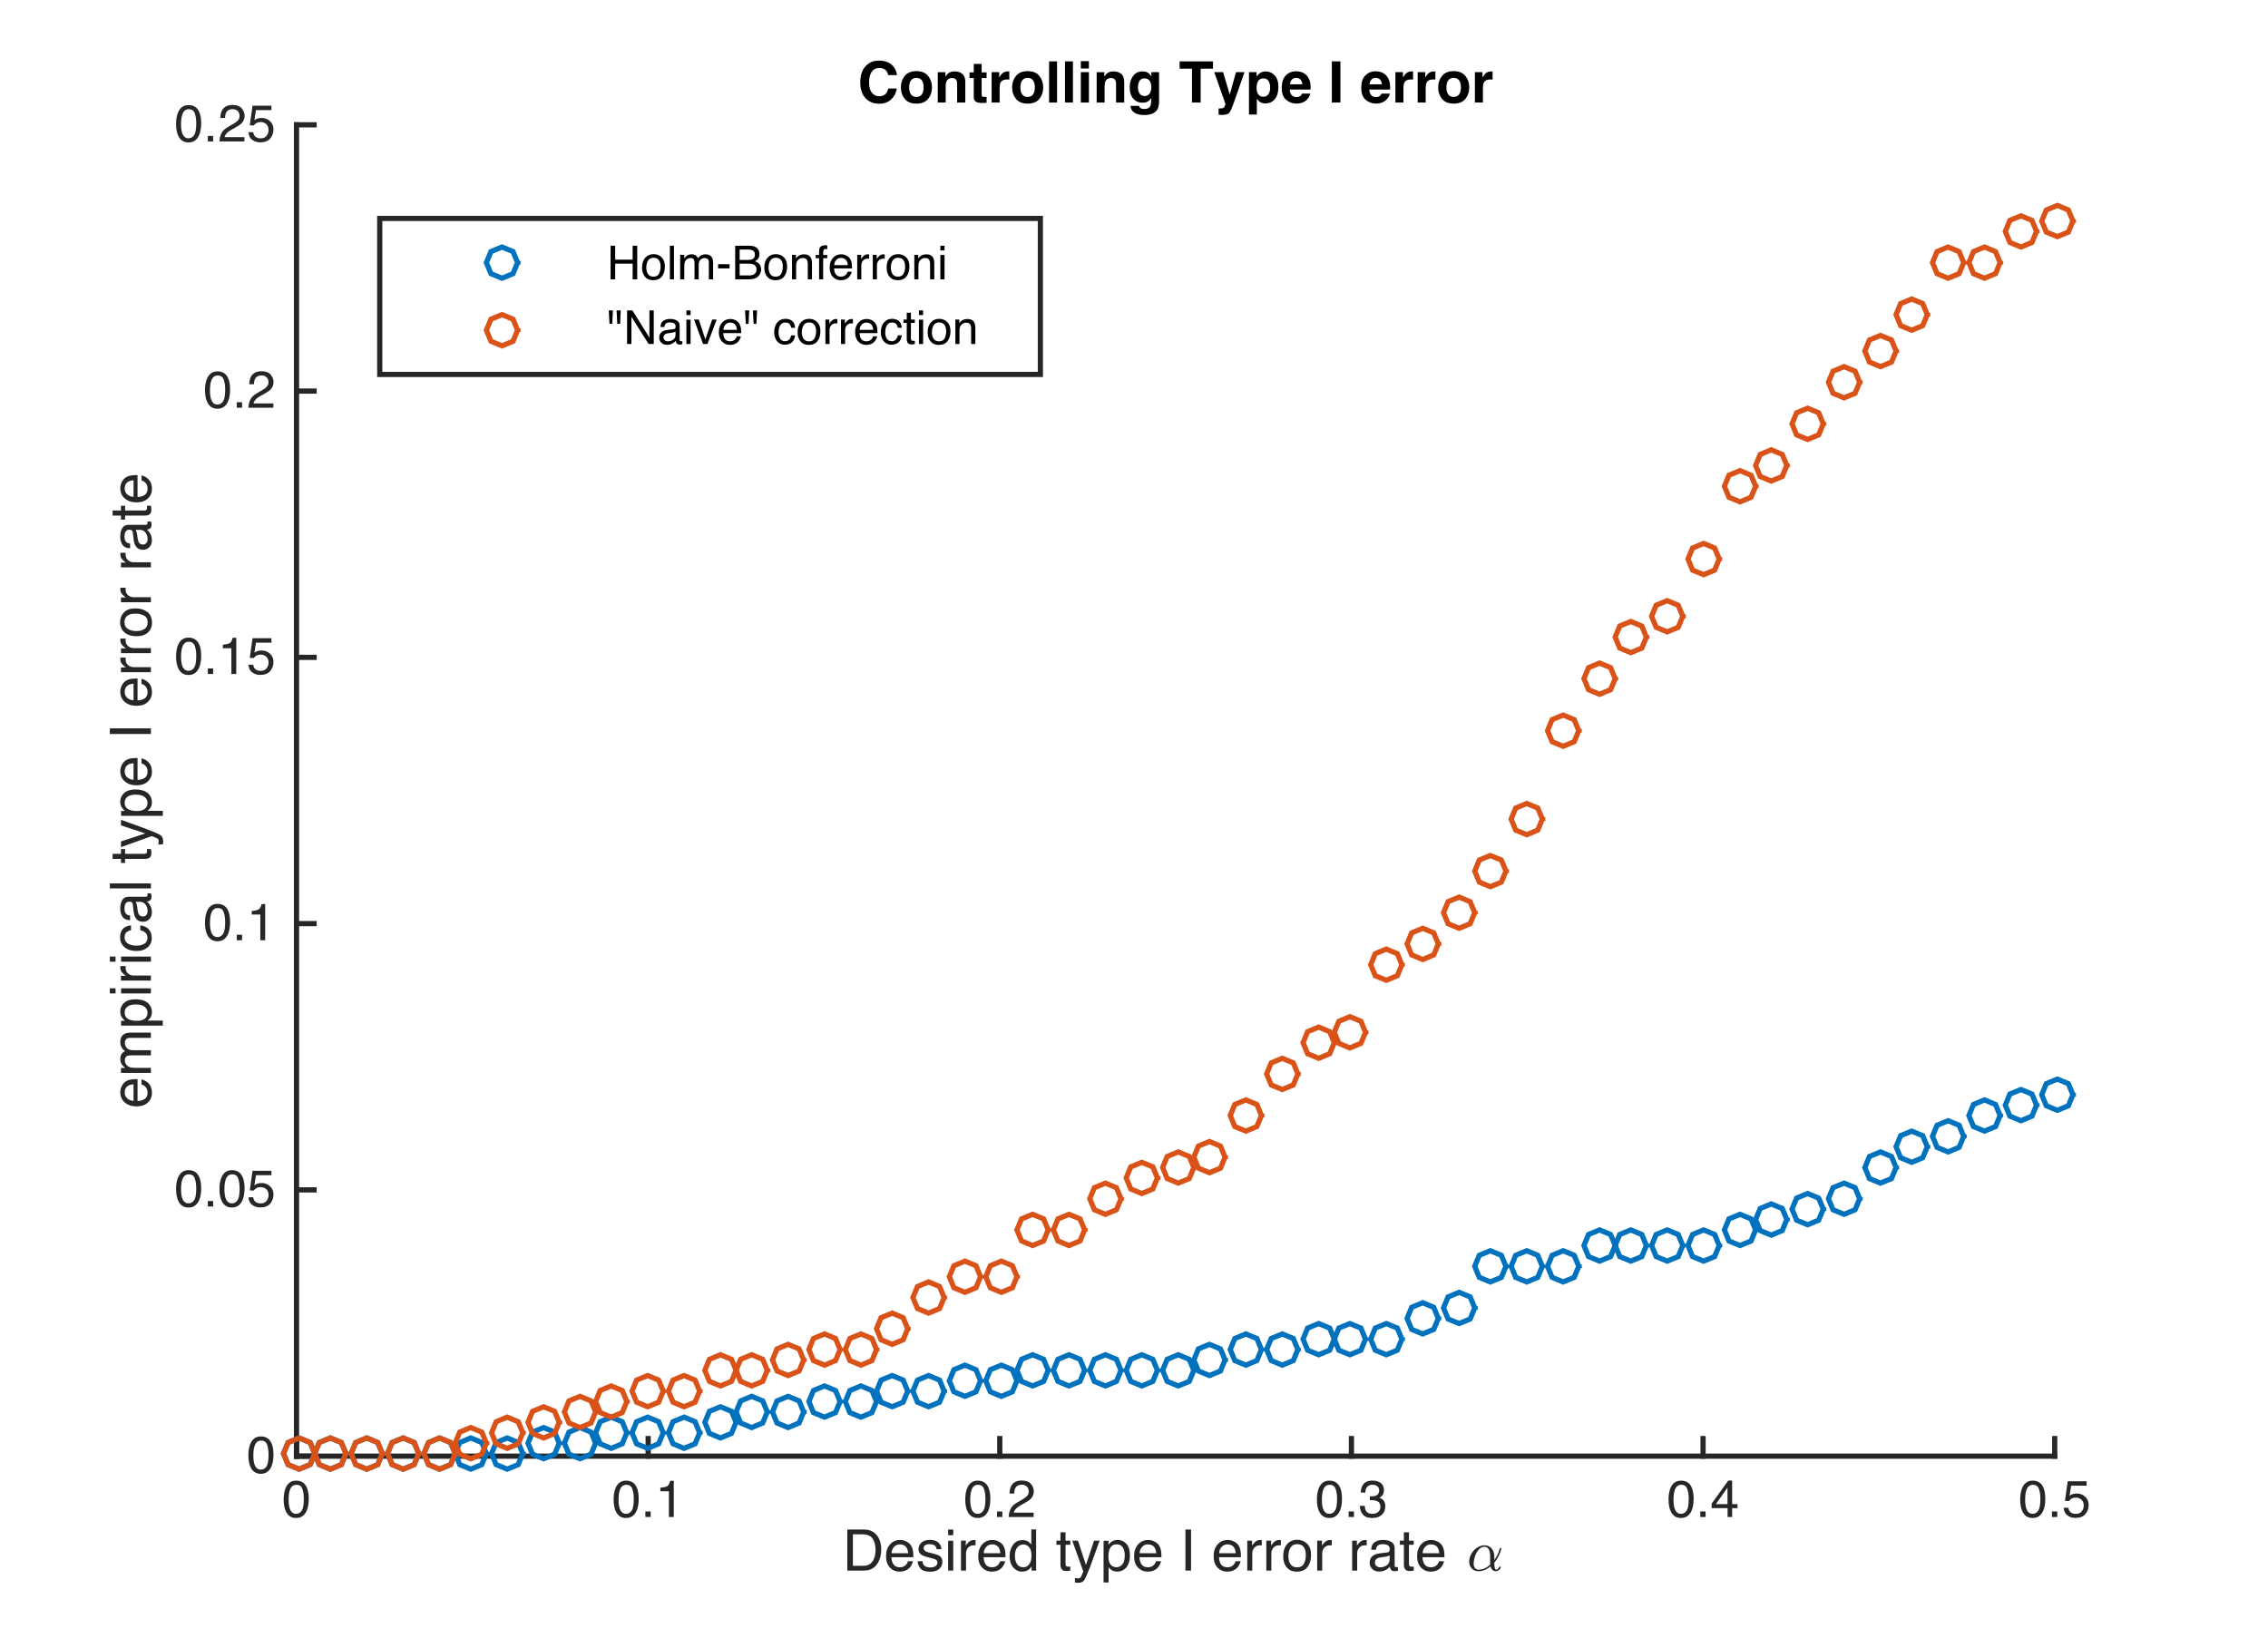 <?xml version="1.0"?>
<!DOCTYPE svg PUBLIC '-//W3C//DTD SVG 1.0//EN'
          'http://www.w3.org/TR/2001/REC-SVG-20010904/DTD/svg10.dtd'>
<svg xmlns:xlink="http://www.w3.org/1999/xlink" style="fill-opacity:1; color-rendering:auto; color-interpolation:auto; stroke:black; text-rendering:auto; stroke-linecap:square; stroke-miterlimit:10; stroke-opacity:1; shape-rendering:auto; fill:black; stroke-dasharray:none; font-weight:normal; stroke-width:1; font-family:'Dialog'; font-style:normal; stroke-linejoin:miter; font-size:12px; stroke-dashoffset:0; image-rendering:auto;" width="436" height="315" xmlns="http://www.w3.org/2000/svg"
><rect width="100%" height="100%" fill="#333333" stroke="none"/><!--Generated by the Batik Graphics2D SVG Generator--><defs id="genericDefs"
  /><g
  ><defs id="defs1"
    ><clipPath clipPathUnits="userSpaceOnUse" id="clipPath1"
      ><path d="M0 0 L436 0 L436 315 L0 315 L0 0 Z"
      /></clipPath
    ></defs
    ><g style="fill:white; stroke:white;"
    ><rect x="0" y="0" width="436" style="clip-path:url(#clipPath1); stroke:none;" height="315"
    /></g
    ><g style="fill:white; text-rendering:optimizeSpeed; color-rendering:optimizeSpeed; image-rendering:optimizeSpeed; shape-rendering:crispEdges; color-interpolation:sRGB; stroke:white;"
    ><rect x="0" y="0" width="436" style="clip-path:url(#clipPath1); stroke:none;" height="315"
      /><path style="stroke:none;" d="M57 280 L395 280 L395 24 L57 24 Z"
    /></g
    ><g transform="translate(162,302)" style="font-size:11px; fill:rgb(38,38,38); text-rendering:geometricPrecision; color-rendering:optimizeQuality; image-rendering:optimizeQuality; font-family:'Helvetica'; color-interpolation:linearRGB; stroke:rgb(38,38,38);"
    ><path style="stroke:none;" d="M3.867 -0.913 Q4.41 -0.913 4.759 -1.026 Q5.382 -1.235 5.779 -1.831 Q6.096 -2.31 6.236 -3.056 Q6.316 -3.502 6.316 -3.883 Q6.316 -5.35 5.734 -6.161 Q5.151 -6.972 3.856 -6.972 L1.96 -6.972 L1.96 -0.913 ZM0.886 -7.89 L4.082 -7.89 Q5.71 -7.89 6.606 -6.735 Q7.407 -5.693 7.407 -4.066 Q7.407 -2.809 6.934 -1.794 Q6.102 0 4.071 0 L0.886 0 ZM12.235 -5.594 Q12.81 -5.307 13.111 -4.85 Q13.401 -4.415 13.498 -3.835 Q13.584 -3.438 13.584 -2.567 L9.367 -2.567 Q9.394 -1.692 9.781 -1.163 Q10.168 -0.634 10.979 -0.634 Q11.736 -0.634 12.187 -1.133 Q12.445 -1.423 12.552 -1.805 L13.503 -1.805 Q13.465 -1.488 13.253 -1.098 Q13.041 -0.709 12.778 -0.462 Q12.337 -0.032 11.688 0.118 Q11.338 0.204 10.898 0.204 Q9.824 0.204 9.077 -0.577 Q8.331 -1.359 8.331 -2.766 Q8.331 -4.152 9.082 -5.017 Q9.835 -5.881 11.048 -5.881 Q11.661 -5.881 12.235 -5.594 ZM12.59 -3.335 Q12.531 -3.964 12.316 -4.34 Q11.918 -5.038 10.989 -5.038 Q10.323 -5.038 9.872 -4.557 Q9.421 -4.077 9.394 -3.335 ZM15.345 -1.805 Q15.388 -1.321 15.587 -1.063 Q15.952 -0.596 16.855 -0.596 Q17.392 -0.596 17.8 -0.83 Q18.208 -1.063 18.208 -1.552 Q18.208 -1.923 17.88 -2.116 Q17.671 -2.234 17.053 -2.39 L16.285 -2.583 Q15.549 -2.766 15.2 -2.992 Q14.577 -3.384 14.577 -4.077 Q14.577 -4.893 15.165 -5.398 Q15.753 -5.903 16.747 -5.903 Q18.047 -5.903 18.622 -5.14 Q18.981 -4.657 18.971 -4.098 L18.058 -4.098 Q18.031 -4.426 17.827 -4.694 Q17.494 -5.076 16.672 -5.076 Q16.124 -5.076 15.842 -4.866 Q15.56 -4.657 15.56 -4.313 Q15.56 -3.937 15.931 -3.711 Q16.145 -3.577 16.564 -3.475 L17.204 -3.319 Q18.246 -3.067 18.6 -2.831 Q19.164 -2.46 19.164 -1.665 Q19.164 -0.897 18.581 -0.338 Q17.998 0.22 16.806 0.22 Q15.523 0.22 14.988 -0.362 Q14.454 -0.945 14.416 -1.805 ZM20.27 -5.726 L21.253 -5.726 L21.253 0 L20.27 0 ZM20.27 -7.89 L21.253 -7.89 L21.253 -6.794 L20.27 -6.794 ZM22.741 -5.752 L23.66 -5.752 L23.66 -4.759 Q23.773 -5.049 24.213 -5.465 Q24.653 -5.881 25.228 -5.881 Q25.255 -5.881 25.319 -5.876 Q25.384 -5.871 25.54 -5.854 L25.54 -4.834 Q25.454 -4.85 25.381 -4.856 Q25.309 -4.861 25.223 -4.861 Q24.492 -4.861 24.1 -4.391 Q23.708 -3.921 23.708 -3.309 L23.708 0 L22.741 0 ZM29.96 -5.594 Q30.535 -5.307 30.835 -4.85 Q31.125 -4.415 31.222 -3.835 Q31.308 -3.438 31.308 -2.567 L27.092 -2.567 Q27.119 -1.692 27.505 -1.163 Q27.892 -0.634 28.703 -0.634 Q29.46 -0.634 29.912 -1.133 Q30.169 -1.423 30.277 -1.805 L31.227 -1.805 Q31.19 -1.488 30.978 -1.098 Q30.766 -0.709 30.502 -0.462 Q30.062 -0.032 29.412 0.118 Q29.063 0.204 28.623 0.204 Q27.548 0.204 26.802 -0.577 Q26.055 -1.359 26.055 -2.766 Q26.055 -4.152 26.807 -5.017 Q27.559 -5.881 28.773 -5.881 Q29.385 -5.881 29.96 -5.594 ZM30.314 -3.335 Q30.255 -3.964 30.041 -4.34 Q29.643 -5.038 28.714 -5.038 Q28.048 -5.038 27.597 -4.557 Q27.145 -4.077 27.119 -3.335 ZM33.499 -1.262 Q33.892 -0.639 34.756 -0.639 Q35.428 -0.639 35.86 -1.217 Q36.292 -1.794 36.292 -2.873 Q36.292 -3.964 35.847 -4.487 Q35.401 -5.011 34.746 -5.011 Q34.015 -5.011 33.561 -4.453 Q33.107 -3.894 33.107 -2.809 Q33.107 -1.885 33.499 -1.262 ZM35.669 -5.575 Q35.927 -5.414 36.255 -5.011 L36.255 -7.917 L37.184 -7.917 L37.184 0 L36.314 0 L36.314 -0.8 Q35.976 -0.269 35.514 -0.032 Q35.052 0.204 34.456 0.204 Q33.494 0.204 32.791 -0.604 Q32.087 -1.413 32.087 -2.755 Q32.087 -4.012 32.729 -4.933 Q33.371 -5.854 34.563 -5.854 Q35.224 -5.854 35.669 -5.575 ZM41.862 -7.358 L42.84 -7.358 L42.84 -5.752 L43.758 -5.752 L43.758 -4.963 L42.84 -4.963 L42.84 -1.208 Q42.84 -0.908 43.044 -0.806 Q43.157 -0.747 43.42 -0.747 Q43.49 -0.747 43.57 -0.749 Q43.651 -0.752 43.758 -0.763 L43.758 0 Q43.592 0.048 43.412 0.07 Q43.232 0.091 43.023 0.091 Q42.346 0.091 42.104 -0.255 Q41.862 -0.602 41.862 -1.155 L41.862 -4.963 L41.084 -4.963 L41.084 -5.752 L41.862 -5.752 ZM48.318 -5.752 L49.387 -5.752 Q49.183 -5.199 48.48 -3.228 Q47.953 -1.746 47.599 -0.811 Q46.761 1.391 46.417 1.875 Q46.073 2.358 45.235 2.358 Q45.031 2.358 44.921 2.342 Q44.811 2.326 44.65 2.283 L44.65 1.402 Q44.902 1.472 45.015 1.488 Q45.128 1.504 45.214 1.504 Q45.482 1.504 45.609 1.415 Q45.735 1.327 45.821 1.198 Q45.848 1.155 46.014 0.757 Q46.181 0.36 46.256 0.167 L44.129 -5.752 L45.225 -5.752 L46.766 -1.069 ZM53.778 -1.217 Q54.227 -1.783 54.227 -2.911 Q54.227 -3.599 54.028 -4.093 Q53.652 -5.043 52.653 -5.043 Q51.648 -5.043 51.278 -4.039 Q51.079 -3.502 51.079 -2.675 Q51.079 -2.009 51.278 -1.542 Q51.654 -0.65 52.653 -0.65 Q53.33 -0.65 53.778 -1.217 ZM50.15 -5.726 L51.09 -5.726 L51.09 -4.963 Q51.38 -5.355 51.724 -5.57 Q52.212 -5.892 52.873 -5.892 Q53.851 -5.892 54.533 -5.143 Q55.215 -4.394 55.215 -3.002 Q55.215 -1.123 54.232 -0.317 Q53.609 0.193 52.782 0.193 Q52.132 0.193 51.691 -0.091 Q51.434 -0.252 51.117 -0.644 L51.117 2.293 L50.15 2.293 ZM59.925 -5.594 Q60.5 -5.307 60.801 -4.85 Q61.091 -4.415 61.188 -3.835 Q61.273 -3.438 61.273 -2.567 L57.057 -2.567 Q57.084 -1.692 57.471 -1.163 Q57.857 -0.634 58.669 -0.634 Q59.426 -0.634 59.877 -1.133 Q60.135 -1.423 60.242 -1.805 L61.193 -1.805 Q61.155 -1.488 60.943 -1.098 Q60.731 -0.709 60.468 -0.462 Q60.027 -0.032 59.377 0.118 Q59.028 0.204 58.588 0.204 Q57.514 0.204 56.767 -0.577 Q56.02 -1.359 56.02 -2.766 Q56.02 -4.152 56.773 -5.017 Q57.524 -5.881 58.738 -5.881 Q59.351 -5.881 59.925 -5.594 ZM60.28 -3.335 Q60.221 -3.964 60.006 -4.34 Q59.608 -5.038 58.679 -5.038 Q58.013 -5.038 57.562 -4.557 Q57.111 -4.077 57.084 -3.335 ZM65.887 -7.89 L66.967 -7.89 L66.967 0 L65.887 0 ZM75.211 -5.594 Q75.786 -5.307 76.087 -4.85 Q76.377 -4.415 76.474 -3.835 Q76.56 -3.438 76.56 -2.567 L72.343 -2.567 Q72.37 -1.692 72.757 -1.163 Q73.144 -0.634 73.955 -0.634 Q74.712 -0.634 75.163 -1.133 Q75.421 -1.423 75.528 -1.805 L76.479 -1.805 Q76.441 -1.488 76.229 -1.098 Q76.017 -0.709 75.754 -0.462 Q75.314 -0.032 74.664 0.118 Q74.314 0.204 73.874 0.204 Q72.8 0.204 72.053 -0.577 Q71.307 -1.359 71.307 -2.766 Q71.307 -4.152 72.059 -5.017 Q72.811 -5.881 74.024 -5.881 Q74.637 -5.881 75.211 -5.594 ZM75.566 -3.335 Q75.507 -3.964 75.292 -4.34 Q74.894 -5.038 73.965 -5.038 Q73.299 -5.038 72.848 -4.557 Q72.397 -4.077 72.37 -3.335 ZM77.773 -5.752 L78.692 -5.752 L78.692 -4.759 Q78.805 -5.049 79.245 -5.465 Q79.686 -5.881 80.26 -5.881 Q80.287 -5.881 80.352 -5.876 Q80.416 -5.871 80.572 -5.854 L80.572 -4.834 Q80.486 -4.85 80.413 -4.856 Q80.341 -4.861 80.255 -4.861 Q79.524 -4.861 79.132 -4.391 Q78.74 -3.921 78.74 -3.309 L78.74 0 L77.773 0 ZM81.436 -5.752 L82.355 -5.752 L82.355 -4.759 Q82.468 -5.049 82.908 -5.465 Q83.349 -5.881 83.923 -5.881 Q83.95 -5.881 84.015 -5.876 Q84.079 -5.871 84.235 -5.854 L84.235 -4.834 Q84.149 -4.85 84.076 -4.856 Q84.004 -4.861 83.918 -4.861 Q83.188 -4.861 82.795 -4.391 Q82.403 -3.921 82.403 -3.309 L82.403 0 L81.436 0 ZM88.674 -1.351 Q89.031 -2.079 89.031 -2.97 Q89.031 -3.776 88.773 -4.281 Q88.365 -5.076 87.366 -5.076 Q86.48 -5.076 86.077 -4.399 Q85.674 -3.722 85.674 -2.766 Q85.674 -1.848 86.077 -1.235 Q86.48 -0.623 87.356 -0.623 Q88.317 -0.623 88.674 -1.351 ZM89.273 -5.178 Q90.041 -4.436 90.041 -2.997 Q90.041 -1.606 89.364 -0.698 Q88.688 0.209 87.264 0.209 Q86.077 0.209 85.379 -0.594 Q84.681 -1.397 84.681 -2.75 Q84.681 -4.2 85.416 -5.06 Q86.152 -5.919 87.393 -5.919 Q88.505 -5.919 89.273 -5.178 ZM91.217 -5.752 L92.136 -5.752 L92.136 -4.759 Q92.249 -5.049 92.689 -5.465 Q93.129 -5.881 93.704 -5.881 Q93.731 -5.881 93.795 -5.876 Q93.86 -5.871 94.016 -5.854 L94.016 -4.834 Q93.93 -4.85 93.857 -4.856 Q93.785 -4.861 93.699 -4.861 Q92.968 -4.861 92.576 -4.391 Q92.184 -3.921 92.184 -3.309 L92.184 0 L91.217 0 ZM97.936 -5.752 L98.855 -5.752 L98.855 -4.759 Q98.968 -5.049 99.408 -5.465 Q99.849 -5.881 100.423 -5.881 Q100.45 -5.881 100.515 -5.876 Q100.579 -5.871 100.735 -5.854 L100.735 -4.834 Q100.649 -4.85 100.576 -4.856 Q100.504 -4.861 100.418 -4.861 Q99.688 -4.861 99.295 -4.391 Q98.903 -3.921 98.903 -3.309 L98.903 0 L97.936 0 ZM102.62 -0.87 Q102.926 -0.628 103.345 -0.628 Q103.856 -0.628 104.334 -0.865 Q105.139 -1.257 105.139 -2.148 L105.139 -2.927 Q104.962 -2.814 104.683 -2.739 Q104.403 -2.664 104.135 -2.632 L103.549 -2.557 Q103.023 -2.487 102.76 -2.336 Q102.314 -2.084 102.314 -1.531 Q102.314 -1.112 102.62 -0.87 ZM104.656 -3.486 Q104.989 -3.529 105.102 -3.765 Q105.166 -3.894 105.166 -4.136 Q105.166 -4.63 104.814 -4.853 Q104.462 -5.076 103.807 -5.076 Q103.05 -5.076 102.733 -4.668 Q102.556 -4.442 102.502 -3.996 L101.6 -3.996 Q101.626 -5.06 102.29 -5.476 Q102.953 -5.892 103.829 -5.892 Q104.844 -5.892 105.478 -5.505 Q106.106 -5.119 106.106 -4.302 L106.106 -0.988 Q106.106 -0.838 106.168 -0.747 Q106.23 -0.655 106.428 -0.655 Q106.493 -0.655 106.573 -0.663 Q106.654 -0.671 106.745 -0.688 L106.745 0.027 Q106.519 0.091 106.401 0.107 Q106.283 0.123 106.079 0.123 Q105.58 0.123 105.354 -0.231 Q105.236 -0.419 105.188 -0.763 Q104.892 -0.376 104.339 -0.091 Q103.786 0.193 103.12 0.193 Q102.319 0.193 101.812 -0.293 Q101.304 -0.779 101.304 -1.509 Q101.304 -2.31 101.804 -2.75 Q102.303 -3.19 103.114 -3.292 ZM107.884 -7.358 L108.861 -7.358 L108.861 -5.752 L109.78 -5.752 L109.78 -4.963 L108.861 -4.963 L108.861 -1.208 Q108.861 -0.908 109.065 -0.806 Q109.178 -0.747 109.441 -0.747 Q109.511 -0.747 109.592 -0.749 Q109.672 -0.752 109.78 -0.763 L109.78 0 Q109.613 0.048 109.433 0.07 Q109.253 0.091 109.044 0.091 Q108.367 0.091 108.126 -0.255 Q107.884 -0.602 107.884 -1.155 L107.884 -4.963 L107.105 -4.963 L107.105 -5.752 L107.884 -5.752 ZM114.329 -5.594 Q114.904 -5.307 115.205 -4.85 Q115.495 -4.415 115.591 -3.835 Q115.677 -3.438 115.677 -2.567 L111.461 -2.567 Q111.488 -1.692 111.874 -1.163 Q112.261 -0.634 113.072 -0.634 Q113.83 -0.634 114.281 -1.133 Q114.539 -1.423 114.646 -1.805 L115.597 -1.805 Q115.559 -1.488 115.347 -1.098 Q115.135 -0.709 114.872 -0.462 Q114.431 -0.032 113.781 0.118 Q113.432 0.204 112.992 0.204 Q111.918 0.204 111.171 -0.577 Q110.424 -1.359 110.424 -2.766 Q110.424 -4.152 111.176 -5.017 Q111.928 -5.881 113.142 -5.881 Q113.754 -5.881 114.329 -5.594 ZM114.684 -3.335 Q114.624 -3.964 114.41 -4.34 Q114.012 -5.038 113.083 -5.038 Q112.417 -5.038 111.966 -4.557 Q111.515 -4.077 111.488 -3.335 Z"
    /></g
    ><g transform="translate(282,302)" style="font-size:11px; fill:rgb(38,38,38); text-rendering:geometricPrecision; color-rendering:optimizeQuality; image-rendering:optimizeQuality; font-family:'mwb_cmmi10'; color-interpolation:linearRGB; stroke:rgb(38,38,38);"
    ><path style="stroke:none;" d="M2.219 0.125 Q1.688 0.125 1.281 -0.125 Q0.875 -0.375 0.656 -0.789 Q0.438 -1.203 0.438 -1.734 Q0.438 -2.484 0.852 -3.219 Q1.266 -3.953 1.961 -4.406 Q2.656 -4.859 3.406 -4.859 Q3.969 -4.859 4.391 -4.57 Q4.812 -4.281 5.039 -3.789 Q5.266 -3.297 5.266 -2.75 L5.266 -2.016 Q5.641 -2.531 5.906 -3.094 Q6.172 -3.656 6.312 -4.266 Q6.328 -4.328 6.391 -4.328 L6.516 -4.328 Q6.625 -4.328 6.625 -4.219 Q6.625 -4.219 6.609 -4.188 Q6.484 -3.688 6.289 -3.219 Q6.094 -2.75 5.836 -2.32 Q5.578 -1.891 5.266 -1.531 Q5.266 -0.172 5.594 -0.172 Q5.797 -0.172 5.922 -0.289 Q6.047 -0.406 6.148 -0.586 Q6.25 -0.766 6.281 -0.766 L6.406 -0.766 Q6.5 -0.766 6.5 -0.656 Q6.5 -0.391 6.188 -0.133 Q5.875 0.125 5.562 0.125 Q5.172 0.125 4.906 -0.133 Q4.641 -0.391 4.547 -0.812 Q4.031 -0.359 3.43 -0.117 Q2.828 0.125 2.219 0.125 ZM2.234 -0.172 Q3.406 -0.172 4.484 -1.141 Q4.484 -1.203 4.477 -1.297 Q4.469 -1.391 4.469 -1.391 L4.469 -2.578 Q4.469 -4.578 3.391 -4.578 Q2.75 -4.578 2.266 -4.023 Q1.781 -3.469 1.539 -2.703 Q1.297 -1.938 1.297 -1.312 Q1.297 -0.828 1.539 -0.5 Q1.781 -0.172 2.234 -0.172 Z"
    /></g
    ><g style="fill:rgb(38,38,38); text-rendering:geometricPrecision; color-interpolation:linearRGB; color-rendering:optimizeQuality; image-rendering:optimizeQuality; stroke:rgb(38,38,38);"
    ><line y2="280" style="fill:none;" x1="57" x2="395" y1="280"
      /><line y2="276.62" style="fill:none;" x1="57" x2="57" y1="280"
      /><line y2="276.62" style="fill:none;" x1="124.6" x2="124.6" y1="280"
      /><line y2="276.62" style="fill:none;" x1="192.2" x2="192.2" y1="280"
      /><line y2="276.62" style="fill:none;" x1="259.8" x2="259.8" y1="280"
      /><line y2="276.62" style="fill:none;" x1="327.4" x2="327.4" y1="280"
      /><line y2="276.62" style="fill:none;" x1="395" x2="395" y1="280"
    /></g
    ><g transform="translate(57,284)" style="font-size:10px; fill:rgb(38,38,38); text-rendering:geometricPrecision; color-rendering:optimizeQuality; image-rendering:optimizeQuality; font-family:'Helvetica'; color-interpolation:linearRGB; stroke:rgb(38,38,38);"
    ><path style="stroke:none;" d="M1.887 1.826 Q2.356 2.69 2.356 4.194 Q2.356 5.62 1.931 6.553 Q1.316 7.891 -0.081 7.891 Q-1.34 7.891 -1.956 6.797 Q-2.468 5.884 -2.468 4.346 Q-2.468 3.154 -2.161 2.3 Q-1.585 0.708 -0.076 0.708 Q1.282 0.708 1.887 1.826 ZM1.003 6.484 Q1.409 5.879 1.409 4.229 Q1.409 3.037 1.116 2.268 Q0.823 1.499 -0.022 1.499 Q-0.798 1.499 -1.157 2.229 Q-1.516 2.959 -1.516 4.38 Q-1.516 5.449 -1.287 6.099 Q-0.935 7.09 -0.085 7.09 Q0.598 7.09 1.003 6.484 Z"
    /></g
    ><g transform="translate(124.6,284)" style="font-size:10px; fill:rgb(38,38,38); text-rendering:geometricPrecision; color-rendering:optimizeQuality; image-rendering:optimizeQuality; font-family:'Helvetica'; color-interpolation:linearRGB; stroke:rgb(38,38,38);"
    ><path style="stroke:none;" d="M-2.283 1.826 Q-1.814 2.69 -1.814 4.194 Q-1.814 5.62 -2.239 6.553 Q-2.854 7.891 -4.25 7.891 Q-5.51 7.891 -6.125 6.797 Q-6.638 5.884 -6.638 4.346 Q-6.638 3.154 -6.331 2.3 Q-5.754 0.708 -4.246 0.708 Q-2.888 0.708 -2.283 1.826 ZM-3.167 6.484 Q-2.761 5.879 -2.761 4.229 Q-2.761 3.037 -3.054 2.268 Q-3.347 1.499 -4.192 1.499 Q-4.968 1.499 -5.327 2.229 Q-5.686 2.959 -5.686 4.38 Q-5.686 5.449 -5.457 6.099 Q-5.105 7.09 -4.255 7.09 Q-3.572 7.09 -3.167 6.484 ZM-0.535 6.636 L0.486 6.636 L0.486 7.7 L-0.535 7.7 ZM2.346 2.749 L2.346 2.075 Q3.298 1.982 3.674 1.765 Q4.05 1.548 4.236 0.737 L4.929 0.737 L4.929 7.7 L3.992 7.7 L3.992 2.749 Z"
    /></g
    ><g transform="translate(192.2,284)" style="font-size:10px; fill:rgb(38,38,38); text-rendering:geometricPrecision; color-rendering:optimizeQuality; image-rendering:optimizeQuality; font-family:'Helvetica'; color-interpolation:linearRGB; stroke:rgb(38,38,38);"
    ><path style="stroke:none;" d="M-2.283 1.826 Q-1.814 2.69 -1.814 4.194 Q-1.814 5.62 -2.239 6.553 Q-2.854 7.891 -4.25 7.891 Q-5.51 7.891 -6.125 6.797 Q-6.638 5.884 -6.638 4.346 Q-6.638 3.154 -6.331 2.3 Q-5.754 0.708 -4.246 0.708 Q-2.888 0.708 -2.283 1.826 ZM-3.167 6.484 Q-2.761 5.879 -2.761 4.229 Q-2.761 3.037 -3.054 2.268 Q-3.347 1.499 -4.192 1.499 Q-4.968 1.499 -5.327 2.229 Q-5.686 2.959 -5.686 4.38 Q-5.686 5.449 -5.457 6.099 Q-5.105 7.09 -4.255 7.09 Q-3.572 7.09 -3.167 6.484 ZM-0.535 6.636 L0.486 6.636 L0.486 7.7 L-0.535 7.7 ZM2.075 6.128 Q2.4 5.459 3.342 4.912 L4.28 4.37 Q4.91 4.004 5.164 3.745 Q5.564 3.34 5.564 2.817 Q5.564 2.207 5.198 1.848 Q4.832 1.489 4.221 1.489 Q3.318 1.489 2.971 2.173 Q2.786 2.539 2.766 3.188 L1.873 3.188 Q1.887 2.275 2.209 1.699 Q2.781 0.684 4.226 0.684 Q5.427 0.684 5.981 1.333 Q6.536 1.982 6.536 2.778 Q6.536 3.618 5.945 4.214 Q5.603 4.561 4.719 5.054 L4.05 5.425 Q3.572 5.689 3.298 5.928 Q2.81 6.353 2.683 6.87 L6.502 6.87 L6.502 7.7 L1.702 7.7 Q1.75 6.797 2.075 6.128 Z"
    /></g
    ><g transform="translate(259.8,284)" style="font-size:10px; fill:rgb(38,38,38); text-rendering:geometricPrecision; color-rendering:optimizeQuality; image-rendering:optimizeQuality; font-family:'Helvetica'; color-interpolation:linearRGB; stroke:rgb(38,38,38);"
    ><path style="stroke:none;" d="M-2.283 1.826 Q-1.814 2.69 -1.814 4.194 Q-1.814 5.62 -2.239 6.553 Q-2.854 7.891 -4.25 7.891 Q-5.51 7.891 -6.125 6.797 Q-6.638 5.884 -6.638 4.346 Q-6.638 3.154 -6.331 2.3 Q-5.754 0.708 -4.246 0.708 Q-2.888 0.708 -2.283 1.826 ZM-3.167 6.484 Q-2.761 5.879 -2.761 4.229 Q-2.761 3.037 -3.054 2.268 Q-3.347 1.499 -4.192 1.499 Q-4.968 1.499 -5.327 2.229 Q-5.686 2.959 -5.686 4.38 Q-5.686 5.449 -5.457 6.099 Q-5.105 7.09 -4.255 7.09 Q-3.572 7.09 -3.167 6.484 ZM-0.535 6.636 L0.486 6.636 L0.486 7.7 L-0.535 7.7 ZM2.188 7.21 Q1.628 6.528 1.628 5.552 L2.546 5.552 Q2.605 6.231 2.8 6.538 Q3.142 7.09 4.036 7.09 Q4.729 7.09 5.149 6.719 Q5.569 6.348 5.569 5.762 Q5.569 5.039 5.127 4.751 Q4.685 4.463 3.899 4.463 Q3.811 4.463 3.721 4.465 Q3.63 4.468 3.538 4.473 L3.538 3.696 Q3.674 3.711 3.767 3.716 Q3.86 3.721 3.967 3.721 Q4.46 3.721 4.778 3.564 Q5.335 3.291 5.335 2.588 Q5.335 2.065 4.963 1.782 Q4.592 1.499 4.099 1.499 Q3.22 1.499 2.883 2.085 Q2.698 2.407 2.673 3.003 L1.804 3.003 Q1.804 2.222 2.117 1.675 Q2.654 0.698 4.006 0.698 Q5.076 0.698 5.662 1.174 Q6.248 1.65 6.248 2.554 Q6.248 3.198 5.901 3.599 Q5.686 3.848 5.344 3.989 Q5.896 4.141 6.206 4.573 Q6.516 5.005 6.516 5.63 Q6.516 6.631 5.857 7.261 Q5.198 7.891 3.987 7.891 Q2.747 7.891 2.188 7.21 Z"
    /></g
    ><g transform="translate(327.4,284)" style="font-size:10px; fill:rgb(38,38,38); text-rendering:geometricPrecision; color-rendering:optimizeQuality; image-rendering:optimizeQuality; font-family:'Helvetica'; color-interpolation:linearRGB; stroke:rgb(38,38,38);"
    ><path style="stroke:none;" d="M-2.283 1.826 Q-1.814 2.69 -1.814 4.194 Q-1.814 5.62 -2.239 6.553 Q-2.854 7.891 -4.25 7.891 Q-5.51 7.891 -6.125 6.797 Q-6.638 5.884 -6.638 4.346 Q-6.638 3.154 -6.331 2.3 Q-5.754 0.708 -4.246 0.708 Q-2.888 0.708 -2.283 1.826 ZM-3.167 6.484 Q-2.761 5.879 -2.761 4.229 Q-2.761 3.037 -3.054 2.268 Q-3.347 1.499 -4.192 1.499 Q-4.968 1.499 -5.327 2.229 Q-5.686 2.959 -5.686 4.38 Q-5.686 5.449 -5.457 6.099 Q-5.105 7.09 -4.255 7.09 Q-3.572 7.09 -3.167 6.484 ZM-0.535 6.636 L0.486 6.636 L0.486 7.7 L-0.535 7.7 ZM4.695 5.225 L4.695 2.056 L2.454 5.225 ZM4.71 7.7 L4.71 5.991 L1.643 5.991 L1.643 5.132 L4.846 0.689 L5.588 0.689 L5.588 5.225 L6.619 5.225 L6.619 5.991 L5.588 5.991 L5.588 7.7 Z"
    /></g
    ><g transform="translate(395,284)" style="font-size:10px; fill:rgb(38,38,38); text-rendering:geometricPrecision; color-rendering:optimizeQuality; image-rendering:optimizeQuality; font-family:'Helvetica'; color-interpolation:linearRGB; stroke:rgb(38,38,38);"
    ><path style="stroke:none;" d="M-2.283 1.826 Q-1.814 2.69 -1.814 4.194 Q-1.814 5.62 -2.239 6.553 Q-2.854 7.891 -4.25 7.891 Q-5.51 7.891 -6.125 6.797 Q-6.638 5.884 -6.638 4.346 Q-6.638 3.154 -6.331 2.3 Q-5.754 0.708 -4.246 0.708 Q-2.888 0.708 -2.283 1.826 ZM-3.167 6.484 Q-2.761 5.879 -2.761 4.229 Q-2.761 3.037 -3.054 2.268 Q-3.347 1.499 -4.192 1.499 Q-4.968 1.499 -5.327 2.229 Q-5.686 2.959 -5.686 4.38 Q-5.686 5.449 -5.457 6.099 Q-5.105 7.09 -4.255 7.09 Q-3.572 7.09 -3.167 6.484 ZM-0.535 6.636 L0.486 6.636 L0.486 7.7 L-0.535 7.7 ZM2.624 5.918 Q2.712 6.67 3.323 6.958 Q3.635 7.104 4.045 7.104 Q4.827 7.104 5.203 6.606 Q5.579 6.108 5.579 5.503 Q5.579 4.771 5.132 4.37 Q4.685 3.97 4.06 3.97 Q3.606 3.97 3.281 4.146 Q2.957 4.321 2.727 4.634 L1.965 4.59 L2.498 0.825 L6.13 0.825 L6.13 1.675 L3.157 1.675 L2.859 3.618 Q3.103 3.433 3.323 3.34 Q3.713 3.179 4.226 3.179 Q5.188 3.179 5.857 3.799 Q6.526 4.419 6.526 5.371 Q6.526 6.362 5.913 7.119 Q5.3 7.876 3.958 7.876 Q3.103 7.876 2.446 7.395 Q1.79 6.914 1.711 5.918 Z"
    /></g
    ><g transform="translate(30.537,152) rotate(-90)" style="font-size:11px; fill:rgb(38,38,38); text-rendering:geometricPrecision; color-rendering:optimizeQuality; image-rendering:optimizeQuality; font-family:'Helvetica'; color-interpolation:linearRGB; stroke:rgb(38,38,38);"
    ><path style="stroke:none;" d="M-56.84 -7.124 Q-56.265 -6.836 -55.964 -6.38 Q-55.674 -5.945 -55.577 -5.365 Q-55.492 -4.967 -55.492 -4.097 L-59.708 -4.097 Q-59.681 -3.222 -59.294 -2.693 Q-58.907 -2.164 -58.096 -2.164 Q-57.339 -2.164 -56.888 -2.663 Q-56.63 -2.953 -56.523 -3.334 L-55.572 -3.334 Q-55.61 -3.018 -55.822 -2.628 Q-56.034 -2.239 -56.297 -1.992 Q-56.737 -1.562 -57.388 -1.412 Q-57.737 -1.326 -58.177 -1.326 Q-59.251 -1.326 -59.998 -2.107 Q-60.744 -2.889 -60.744 -4.296 Q-60.744 -5.682 -59.992 -6.546 Q-59.24 -7.411 -58.027 -7.411 Q-57.414 -7.411 -56.84 -7.124 ZM-56.485 -4.865 Q-56.544 -5.494 -56.759 -5.87 Q-57.157 -6.568 -58.086 -6.568 Q-58.752 -6.568 -59.203 -6.087 Q-59.654 -5.606 -59.681 -4.865 ZM-54.304 -7.282 L-53.348 -7.282 L-53.348 -6.466 Q-53.005 -6.89 -52.725 -7.083 Q-52.247 -7.411 -51.64 -7.411 Q-50.953 -7.411 -50.534 -7.073 Q-50.298 -6.879 -50.104 -6.503 Q-49.782 -6.965 -49.347 -7.188 Q-48.912 -7.411 -48.369 -7.411 Q-47.209 -7.411 -46.79 -6.573 Q-46.565 -6.122 -46.565 -5.359 L-46.565 -1.53 L-47.569 -1.53 L-47.569 -5.526 Q-47.569 -6.101 -47.856 -6.315 Q-48.144 -6.53 -48.557 -6.53 Q-49.127 -6.53 -49.538 -6.149 Q-49.949 -5.768 -49.949 -4.876 L-49.949 -1.53 L-50.931 -1.53 L-50.931 -5.284 Q-50.931 -5.87 -51.071 -6.138 Q-51.291 -6.541 -51.893 -6.541 Q-52.441 -6.541 -52.889 -6.117 Q-53.338 -5.692 -53.338 -4.581 L-53.338 -1.53 L-54.304 -1.53 ZM-41.588 -2.746 Q-41.14 -3.313 -41.14 -4.441 Q-41.14 -5.128 -41.339 -5.623 Q-41.715 -6.573 -42.714 -6.573 Q-43.718 -6.573 -44.089 -5.569 Q-44.287 -5.032 -44.287 -4.205 Q-44.287 -3.539 -44.089 -3.071 Q-43.713 -2.18 -42.714 -2.18 Q-42.037 -2.18 -41.588 -2.746 ZM-45.217 -7.255 L-44.277 -7.255 L-44.277 -6.493 Q-43.987 -6.885 -43.643 -7.1 Q-43.154 -7.422 -42.493 -7.422 Q-41.516 -7.422 -40.834 -6.673 Q-40.152 -5.923 -40.152 -4.532 Q-40.152 -2.652 -41.135 -1.847 Q-41.758 -1.336 -42.585 -1.336 Q-43.235 -1.336 -43.675 -1.621 Q-43.933 -1.782 -44.25 -2.174 L-44.25 0.764 L-45.217 0.764 ZM-39.024 -7.255 L-38.041 -7.255 L-38.041 -1.53 L-39.024 -1.53 ZM-39.024 -9.42 L-38.041 -9.42 L-38.041 -8.324 L-39.024 -8.324 ZM-36.553 -7.282 L-35.635 -7.282 L-35.635 -6.289 Q-35.522 -6.579 -35.081 -6.995 Q-34.641 -7.411 -34.066 -7.411 Q-34.039 -7.411 -33.975 -7.406 Q-33.91 -7.4 -33.755 -7.384 L-33.755 -6.364 Q-33.841 -6.38 -33.913 -6.385 Q-33.986 -6.391 -34.072 -6.391 Q-34.802 -6.391 -35.194 -5.921 Q-35.586 -5.451 -35.586 -4.838 L-35.586 -1.53 L-36.553 -1.53 ZM-32.917 -7.255 L-31.934 -7.255 L-31.934 -1.53 L-32.917 -1.53 ZM-32.917 -9.42 L-31.934 -9.42 L-31.934 -8.324 L-32.917 -8.324 ZM-26.673 -6.976 Q-26.063 -6.503 -25.94 -5.349 L-26.88 -5.349 Q-26.966 -5.88 -27.272 -6.232 Q-27.578 -6.584 -28.255 -6.584 Q-29.178 -6.584 -29.576 -5.682 Q-29.834 -5.096 -29.834 -4.237 Q-29.834 -3.372 -29.468 -2.781 Q-29.103 -2.19 -28.319 -2.19 Q-27.718 -2.19 -27.366 -2.558 Q-27.014 -2.926 -26.88 -3.565 L-25.94 -3.565 Q-26.101 -2.421 -26.745 -1.892 Q-27.39 -1.363 -28.394 -1.363 Q-29.522 -1.363 -30.194 -2.188 Q-30.865 -3.012 -30.865 -4.248 Q-30.865 -5.762 -30.129 -6.606 Q-29.393 -7.449 -28.255 -7.449 Q-27.282 -7.449 -26.673 -6.976 ZM-23.925 -2.4 Q-23.619 -2.158 -23.2 -2.158 Q-22.69 -2.158 -22.212 -2.394 Q-21.407 -2.787 -21.407 -3.678 L-21.407 -4.457 Q-21.584 -4.344 -21.863 -4.269 Q-22.142 -4.194 -22.411 -4.162 L-22.996 -4.086 Q-23.523 -4.017 -23.786 -3.866 Q-24.232 -3.614 -24.232 -3.061 Q-24.232 -2.642 -23.925 -2.4 ZM-21.89 -5.016 Q-21.557 -5.059 -21.444 -5.295 Q-21.38 -5.424 -21.38 -5.665 Q-21.38 -6.16 -21.731 -6.383 Q-22.083 -6.606 -22.738 -6.606 Q-23.496 -6.606 -23.813 -6.197 Q-23.99 -5.972 -24.044 -5.526 L-24.946 -5.526 Q-24.919 -6.589 -24.256 -7.006 Q-23.593 -7.422 -22.717 -7.422 Q-21.702 -7.422 -21.068 -7.035 Q-20.44 -6.648 -20.44 -5.832 L-20.44 -2.518 Q-20.44 -2.368 -20.378 -2.276 Q-20.316 -2.185 -20.117 -2.185 Q-20.053 -2.185 -19.972 -2.193 Q-19.892 -2.201 -19.8 -2.217 L-19.8 -1.503 Q-20.026 -1.438 -20.144 -1.422 Q-20.262 -1.406 -20.467 -1.406 Q-20.966 -1.406 -21.192 -1.761 Q-21.31 -1.949 -21.358 -2.292 Q-21.654 -1.906 -22.207 -1.621 Q-22.76 -1.336 -23.426 -1.336 Q-24.226 -1.336 -24.734 -1.823 Q-25.241 -2.309 -25.241 -3.039 Q-25.241 -3.839 -24.742 -4.28 Q-24.242 -4.72 -23.431 -4.822 ZM-18.828 -9.42 L-17.862 -9.42 L-17.862 -1.53 L-18.828 -1.53 ZM-13.162 -8.888 L-12.184 -8.888 L-12.184 -7.282 L-11.266 -7.282 L-11.266 -6.493 L-12.184 -6.493 L-12.184 -2.738 Q-12.184 -2.438 -11.98 -2.335 Q-11.867 -2.276 -11.604 -2.276 Q-11.534 -2.276 -11.454 -2.279 Q-11.373 -2.282 -11.266 -2.292 L-11.266 -1.53 Q-11.432 -1.481 -11.612 -1.46 Q-11.792 -1.438 -12.002 -1.438 Q-12.678 -1.438 -12.92 -1.785 Q-13.162 -2.131 -13.162 -2.685 L-13.162 -6.493 L-13.941 -6.493 L-13.941 -7.282 L-13.162 -7.282 ZM-6.706 -7.282 L-5.637 -7.282 Q-5.841 -6.729 -6.545 -4.758 Q-7.071 -3.275 -7.426 -2.341 Q-8.263 -0.139 -8.607 0.345 Q-8.951 0.828 -9.789 0.828 Q-9.993 0.828 -10.103 0.812 Q-10.213 0.796 -10.374 0.753 L-10.374 -0.128 Q-10.122 -0.058 -10.009 -0.042 Q-9.896 -0.026 -9.81 -0.026 Q-9.542 -0.026 -9.415 -0.115 Q-9.289 -0.203 -9.203 -0.332 Q-9.177 -0.375 -9.01 -0.772 Q-8.844 -1.17 -8.768 -1.363 L-10.895 -7.282 L-9.8 -7.282 L-8.258 -2.599 ZM-1.246 -2.746 Q-0.798 -3.313 -0.798 -4.441 Q-0.798 -5.128 -0.996 -5.623 Q-1.372 -6.573 -2.371 -6.573 Q-3.376 -6.573 -3.746 -5.569 Q-3.945 -5.032 -3.945 -4.205 Q-3.945 -3.539 -3.746 -3.071 Q-3.37 -2.18 -2.371 -2.18 Q-1.695 -2.18 -1.246 -2.746 ZM-4.874 -7.255 L-3.934 -7.255 L-3.934 -6.493 Q-3.644 -6.885 -3.3 -7.1 Q-2.812 -7.422 -2.151 -7.422 Q-1.174 -7.422 -0.491 -6.673 Q0.191 -5.923 0.191 -4.532 Q0.191 -2.652 -0.792 -1.847 Q-1.415 -1.336 -2.242 -1.336 Q-2.892 -1.336 -3.333 -1.621 Q-3.591 -1.782 -3.908 -2.174 L-3.908 0.764 L-4.874 0.764 ZM4.901 -7.124 Q5.476 -6.836 5.777 -6.38 Q6.067 -5.945 6.163 -5.365 Q6.249 -4.967 6.249 -4.097 L2.033 -4.097 Q2.06 -3.222 2.446 -2.693 Q2.833 -2.164 3.644 -2.164 Q4.402 -2.164 4.853 -2.663 Q5.111 -2.953 5.218 -3.334 L6.169 -3.334 Q6.131 -3.018 5.919 -2.628 Q5.707 -2.239 5.444 -1.992 Q5.003 -1.562 4.353 -1.412 Q4.004 -1.326 3.564 -1.326 Q2.49 -1.326 1.743 -2.107 Q0.996 -2.889 0.996 -4.296 Q0.996 -5.682 1.748 -6.546 Q2.5 -7.411 3.714 -7.411 Q4.326 -7.411 4.901 -7.124 ZM5.256 -4.865 Q5.197 -5.494 4.982 -5.87 Q4.584 -6.568 3.655 -6.568 Q2.989 -6.568 2.538 -6.087 Q2.087 -5.606 2.06 -4.865 ZM10.863 -9.42 L11.943 -9.42 L11.943 -1.53 L10.863 -1.53 ZM20.187 -7.124 Q20.762 -6.836 21.063 -6.38 Q21.353 -5.945 21.45 -5.365 Q21.535 -4.967 21.535 -4.097 L17.319 -4.097 Q17.346 -3.222 17.733 -2.693 Q18.119 -2.164 18.93 -2.164 Q19.688 -2.164 20.139 -2.663 Q20.397 -2.953 20.504 -3.334 L21.455 -3.334 Q21.417 -3.018 21.205 -2.628 Q20.993 -2.239 20.73 -1.992 Q20.289 -1.562 19.639 -1.412 Q19.29 -1.326 18.85 -1.326 Q17.776 -1.326 17.029 -2.107 Q16.282 -2.889 16.282 -4.296 Q16.282 -5.682 17.034 -6.546 Q17.786 -7.411 19 -7.411 Q19.613 -7.411 20.187 -7.124 ZM20.542 -4.865 Q20.483 -5.494 20.268 -5.87 Q19.87 -6.568 18.941 -6.568 Q18.275 -6.568 17.824 -6.087 Q17.373 -5.606 17.346 -4.865 ZM22.749 -7.282 L23.668 -7.282 L23.668 -6.289 Q23.78 -6.579 24.221 -6.995 Q24.661 -7.411 25.236 -7.411 Q25.263 -7.411 25.327 -7.406 Q25.392 -7.4 25.548 -7.384 L25.548 -6.364 Q25.462 -6.38 25.389 -6.385 Q25.317 -6.391 25.231 -6.391 Q24.5 -6.391 24.108 -5.921 Q23.716 -5.451 23.716 -4.838 L23.716 -1.53 L22.749 -1.53 ZM26.412 -7.282 L27.331 -7.282 L27.331 -6.289 Q27.444 -6.579 27.884 -6.995 Q28.325 -7.411 28.899 -7.411 Q28.926 -7.411 28.991 -7.406 Q29.055 -7.4 29.211 -7.384 L29.211 -6.364 Q29.125 -6.38 29.052 -6.385 Q28.98 -6.391 28.894 -6.391 Q28.163 -6.391 27.771 -5.921 Q27.379 -5.451 27.379 -4.838 L27.379 -1.53 L26.412 -1.53 ZM33.65 -2.881 Q34.007 -3.608 34.007 -4.5 Q34.007 -5.306 33.749 -5.811 Q33.341 -6.606 32.342 -6.606 Q31.456 -6.606 31.053 -5.929 Q30.65 -5.252 30.65 -4.296 Q30.65 -3.377 31.053 -2.765 Q31.456 -2.153 32.331 -2.153 Q33.293 -2.153 33.65 -2.881 ZM34.249 -6.707 Q35.017 -5.966 35.017 -4.527 Q35.017 -3.136 34.34 -2.228 Q33.663 -1.32 32.24 -1.32 Q31.053 -1.32 30.355 -2.123 Q29.657 -2.926 29.657 -4.28 Q29.657 -5.73 30.392 -6.589 Q31.128 -7.449 32.369 -7.449 Q33.481 -7.449 34.249 -6.707 ZM36.193 -7.282 L37.112 -7.282 L37.112 -6.289 Q37.224 -6.579 37.665 -6.995 Q38.105 -7.411 38.68 -7.411 Q38.707 -7.411 38.771 -7.406 Q38.836 -7.4 38.992 -7.384 L38.992 -6.364 Q38.906 -6.38 38.833 -6.385 Q38.761 -6.391 38.675 -6.391 Q37.944 -6.391 37.552 -5.921 Q37.16 -5.451 37.16 -4.838 L37.16 -1.53 L36.193 -1.53 ZM42.912 -7.282 L43.831 -7.282 L43.831 -6.289 Q43.944 -6.579 44.384 -6.995 Q44.825 -7.411 45.399 -7.411 Q45.426 -7.411 45.49 -7.406 Q45.555 -7.4 45.711 -7.384 L45.711 -6.364 Q45.625 -6.38 45.552 -6.385 Q45.48 -6.391 45.394 -6.391 Q44.663 -6.391 44.271 -5.921 Q43.879 -5.451 43.879 -4.838 L43.879 -1.53 L42.912 -1.53 ZM47.596 -2.4 Q47.902 -2.158 48.321 -2.158 Q48.831 -2.158 49.309 -2.394 Q50.115 -2.787 50.115 -3.678 L50.115 -4.457 Q49.938 -4.344 49.658 -4.269 Q49.379 -4.194 49.111 -4.162 L48.525 -4.086 Q47.999 -4.017 47.736 -3.866 Q47.29 -3.614 47.29 -3.061 Q47.29 -2.642 47.596 -2.4 ZM49.632 -5.016 Q49.965 -5.059 50.077 -5.295 Q50.142 -5.424 50.142 -5.665 Q50.142 -6.16 49.79 -6.383 Q49.438 -6.606 48.783 -6.606 Q48.026 -6.606 47.709 -6.197 Q47.532 -5.972 47.478 -5.526 L46.575 -5.526 Q46.602 -6.589 47.266 -7.006 Q47.929 -7.422 48.804 -7.422 Q49.82 -7.422 50.453 -7.035 Q51.082 -6.648 51.082 -5.832 L51.082 -2.518 Q51.082 -2.368 51.144 -2.276 Q51.205 -2.185 51.404 -2.185 Q51.468 -2.185 51.549 -2.193 Q51.63 -2.201 51.721 -2.217 L51.721 -1.503 Q51.495 -1.438 51.377 -1.422 Q51.259 -1.406 51.055 -1.406 Q50.555 -1.406 50.33 -1.761 Q50.212 -1.949 50.163 -2.292 Q49.868 -1.906 49.315 -1.621 Q48.761 -1.336 48.096 -1.336 Q47.295 -1.336 46.788 -1.823 Q46.28 -2.309 46.28 -3.039 Q46.28 -3.839 46.779 -4.28 Q47.279 -4.72 48.09 -4.822 ZM52.86 -8.888 L53.837 -8.888 L53.837 -7.282 L54.756 -7.282 L54.756 -6.493 L53.837 -6.493 L53.837 -2.738 Q53.837 -2.438 54.041 -2.335 Q54.154 -2.276 54.417 -2.276 Q54.487 -2.276 54.568 -2.279 Q54.648 -2.282 54.756 -2.292 L54.756 -1.53 Q54.589 -1.481 54.409 -1.46 Q54.229 -1.438 54.02 -1.438 Q53.343 -1.438 53.101 -1.785 Q52.86 -2.131 52.86 -2.685 L52.86 -6.493 L52.081 -6.493 L52.081 -7.282 L52.86 -7.282 ZM59.305 -7.124 Q59.88 -6.836 60.18 -6.38 Q60.471 -5.945 60.567 -5.365 Q60.653 -4.967 60.653 -4.097 L56.437 -4.097 Q56.464 -3.222 56.85 -2.693 Q57.237 -2.164 58.048 -2.164 Q58.805 -2.164 59.257 -2.663 Q59.514 -2.953 59.622 -3.334 L60.572 -3.334 Q60.535 -3.018 60.323 -2.628 Q60.111 -2.239 59.847 -1.992 Q59.407 -1.562 58.757 -1.412 Q58.408 -1.326 57.968 -1.326 Q56.893 -1.326 56.147 -2.107 Q55.4 -2.889 55.4 -4.296 Q55.4 -5.682 56.152 -6.546 Q56.904 -7.411 58.118 -7.411 Q58.73 -7.411 59.305 -7.124 ZM59.659 -4.865 Q59.6 -5.494 59.386 -5.87 Q58.988 -6.568 58.059 -6.568 Q57.393 -6.568 56.942 -6.087 Q56.49 -5.606 56.464 -4.865 Z"
    /></g
    ><g style="fill:rgb(38,38,38); text-rendering:geometricPrecision; color-interpolation:linearRGB; color-rendering:optimizeQuality; image-rendering:optimizeQuality; stroke:rgb(38,38,38);"
    ><line y2="24" style="fill:none;" x1="57" x2="57" y1="280"
      /><line y2="280" style="fill:none;" x1="57" x2="60.38" y1="280"
      /><line y2="228.8" style="fill:none;" x1="57" x2="60.38" y1="228.8"
      /><line y2="177.6" style="fill:none;" x1="57" x2="60.38" y1="177.6"
      /><line y2="126.4" style="fill:none;" x1="57" x2="60.38" y1="126.4"
      /><line y2="75.2" style="fill:none;" x1="57" x2="60.38" y1="75.2"
      /><line y2="24" style="fill:none;" x1="57" x2="60.38" y1="24"
    /></g
    ><g transform="translate(53,280)" style="font-size:10px; fill:rgb(38,38,38); text-rendering:geometricPrecision; color-rendering:optimizeQuality; image-rendering:optimizeQuality; font-family:'Helvetica'; color-interpolation:linearRGB; stroke:rgb(38,38,38);"
    ><path style="stroke:none;" d="M-0.894 -2.674 Q-0.425 -1.81 -0.425 -0.306 Q-0.425 1.12 -0.85 2.053 Q-1.465 3.391 -2.861 3.391 Q-4.121 3.391 -4.736 2.297 Q-5.249 1.384 -5.249 -0.154 Q-5.249 -1.346 -4.941 -2.2 Q-4.365 -3.792 -2.856 -3.792 Q-1.499 -3.792 -0.894 -2.674 ZM-1.777 1.984 Q-1.372 1.379 -1.372 -0.272 Q-1.372 -1.463 -1.665 -2.232 Q-1.958 -3.001 -2.803 -3.001 Q-3.579 -3.001 -3.938 -2.271 Q-4.297 -1.541 -4.297 -0.12 Q-4.297 0.949 -4.067 1.599 Q-3.716 2.59 -2.866 2.59 Q-2.183 2.59 -1.777 1.984 Z"
    /></g
    ><g transform="translate(53,228.8)" style="font-size:10px; fill:rgb(38,38,38); text-rendering:geometricPrecision; color-rendering:optimizeQuality; image-rendering:optimizeQuality; font-family:'Helvetica'; color-interpolation:linearRGB; stroke:rgb(38,38,38);"
    ><path style="stroke:none;" d="M-14.795 -2.674 Q-14.326 -1.81 -14.326 -0.306 Q-14.326 1.12 -14.751 2.053 Q-15.366 3.391 -16.763 3.391 Q-18.023 3.391 -18.638 2.297 Q-19.15 1.384 -19.15 -0.154 Q-19.15 -1.346 -18.843 -2.2 Q-18.267 -3.792 -16.758 -3.792 Q-15.4 -3.792 -14.795 -2.674 ZM-15.679 1.984 Q-15.273 1.379 -15.273 -0.272 Q-15.273 -1.463 -15.566 -2.232 Q-15.859 -3.001 -16.704 -3.001 Q-17.48 -3.001 -17.839 -2.271 Q-18.198 -1.541 -18.198 -0.12 Q-18.198 0.949 -17.969 1.599 Q-17.617 2.59 -16.768 2.59 Q-16.084 2.59 -15.679 1.984 ZM-13.047 2.136 L-12.026 2.136 L-12.026 3.2 L-13.047 3.2 ZM-6.455 -2.674 Q-5.986 -1.81 -5.986 -0.306 Q-5.986 1.12 -6.411 2.053 Q-7.026 3.391 -8.423 3.391 Q-9.683 3.391 -10.298 2.297 Q-10.81 1.384 -10.81 -0.154 Q-10.81 -1.346 -10.503 -2.2 Q-9.927 -3.792 -8.418 -3.792 Q-7.061 -3.792 -6.455 -2.674 ZM-7.339 1.984 Q-6.934 1.379 -6.934 -0.272 Q-6.934 -1.463 -7.227 -2.232 Q-7.519 -3.001 -8.364 -3.001 Q-9.141 -3.001 -9.499 -2.271 Q-9.858 -1.541 -9.858 -0.12 Q-9.858 0.949 -9.629 1.599 Q-9.277 2.59 -8.428 2.59 Q-7.744 2.59 -7.339 1.984 ZM-4.326 1.418 Q-4.238 2.17 -3.628 2.458 Q-3.315 2.604 -2.905 2.604 Q-2.124 2.604 -1.748 2.106 Q-1.372 1.608 -1.372 1.003 Q-1.372 0.271 -1.819 -0.13 Q-2.266 -0.53 -2.891 -0.53 Q-3.345 -0.53 -3.669 -0.354 Q-3.994 -0.179 -4.224 0.134 L-4.985 0.09 L-4.453 -3.675 L-0.82 -3.675 L-0.82 -2.825 L-3.794 -2.825 L-4.092 -0.882 Q-3.848 -1.067 -3.628 -1.16 Q-3.237 -1.321 -2.725 -1.321 Q-1.763 -1.321 -1.094 -0.701 Q-0.425 -0.081 -0.425 0.871 Q-0.425 1.862 -1.038 2.619 Q-1.65 3.376 -2.993 3.376 Q-3.848 3.376 -4.504 2.895 Q-5.161 2.414 -5.239 1.418 Z"
    /></g
    ><g transform="translate(53,177.6)" style="font-size:10px; fill:rgb(38,38,38); text-rendering:geometricPrecision; color-rendering:optimizeQuality; image-rendering:optimizeQuality; font-family:'Helvetica'; color-interpolation:linearRGB; stroke:rgb(38,38,38);"
    ><path style="stroke:none;" d="M-9.233 -2.674 Q-8.765 -1.81 -8.765 -0.306 Q-8.765 1.12 -9.19 2.053 Q-9.805 3.391 -11.201 3.391 Q-12.461 3.391 -13.076 2.297 Q-13.589 1.384 -13.589 -0.154 Q-13.589 -1.346 -13.281 -2.2 Q-12.705 -3.792 -11.196 -3.792 Q-9.839 -3.792 -9.233 -2.674 ZM-10.117 1.984 Q-9.712 1.379 -9.712 -0.272 Q-9.712 -1.463 -10.005 -2.232 Q-10.298 -3.001 -11.143 -3.001 Q-11.919 -3.001 -12.278 -2.271 Q-12.637 -1.541 -12.637 -0.12 Q-12.637 0.949 -12.407 1.599 Q-12.056 2.59 -11.206 2.59 Q-10.523 2.59 -10.117 1.984 ZM-7.485 2.136 L-6.465 2.136 L-6.465 3.2 L-7.485 3.2 ZM-4.604 -1.751 L-4.604 -2.425 Q-3.652 -2.518 -3.276 -2.735 Q-2.9 -2.952 -2.715 -3.763 L-2.022 -3.763 L-2.022 3.2 L-2.959 3.2 L-2.959 -1.751 Z"
    /></g
    ><g transform="translate(53,126.4)" style="font-size:10px; fill:rgb(38,38,38); text-rendering:geometricPrecision; color-rendering:optimizeQuality; image-rendering:optimizeQuality; font-family:'Helvetica'; color-interpolation:linearRGB; stroke:rgb(38,38,38);"
    ><path style="stroke:none;" d="M-14.795 -2.674 Q-14.326 -1.81 -14.326 -0.306 Q-14.326 1.12 -14.751 2.053 Q-15.366 3.391 -16.763 3.391 Q-18.023 3.391 -18.638 2.297 Q-19.15 1.384 -19.15 -0.154 Q-19.15 -1.346 -18.843 -2.2 Q-18.267 -3.792 -16.758 -3.792 Q-15.4 -3.792 -14.795 -2.674 ZM-15.679 1.984 Q-15.273 1.379 -15.273 -0.272 Q-15.273 -1.463 -15.566 -2.232 Q-15.859 -3.001 -16.704 -3.001 Q-17.48 -3.001 -17.839 -2.271 Q-18.198 -1.541 -18.198 -0.12 Q-18.198 0.949 -17.969 1.599 Q-17.617 2.59 -16.768 2.59 Q-16.084 2.59 -15.679 1.984 ZM-13.047 2.136 L-12.026 2.136 L-12.026 3.2 L-13.047 3.2 ZM-10.166 -1.751 L-10.166 -2.425 Q-9.214 -2.518 -8.838 -2.735 Q-8.462 -2.952 -8.276 -3.763 L-7.583 -3.763 L-7.583 3.2 L-8.521 3.2 L-8.521 -1.751 ZM-4.326 1.418 Q-4.238 2.17 -3.628 2.458 Q-3.315 2.604 -2.905 2.604 Q-2.124 2.604 -1.748 2.106 Q-1.372 1.608 -1.372 1.003 Q-1.372 0.271 -1.819 -0.13 Q-2.266 -0.53 -2.891 -0.53 Q-3.345 -0.53 -3.669 -0.354 Q-3.994 -0.179 -4.224 0.134 L-4.985 0.09 L-4.453 -3.675 L-0.82 -3.675 L-0.82 -2.825 L-3.794 -2.825 L-4.092 -0.882 Q-3.848 -1.067 -3.628 -1.16 Q-3.237 -1.321 -2.725 -1.321 Q-1.763 -1.321 -1.094 -0.701 Q-0.425 -0.081 -0.425 0.871 Q-0.425 1.862 -1.038 2.619 Q-1.65 3.376 -2.993 3.376 Q-3.848 3.376 -4.504 2.895 Q-5.161 2.414 -5.239 1.418 Z"
    /></g
    ><g transform="translate(53,75.2)" style="font-size:10px; fill:rgb(38,38,38); text-rendering:geometricPrecision; color-rendering:optimizeQuality; image-rendering:optimizeQuality; font-family:'Helvetica'; color-interpolation:linearRGB; stroke:rgb(38,38,38);"
    ><path style="stroke:none;" d="M-9.233 -2.674 Q-8.765 -1.81 -8.765 -0.306 Q-8.765 1.12 -9.19 2.053 Q-9.805 3.391 -11.201 3.391 Q-12.461 3.391 -13.076 2.297 Q-13.589 1.384 -13.589 -0.154 Q-13.589 -1.346 -13.281 -2.2 Q-12.705 -3.792 -11.196 -3.792 Q-9.839 -3.792 -9.233 -2.674 ZM-10.117 1.984 Q-9.712 1.379 -9.712 -0.272 Q-9.712 -1.463 -10.005 -2.232 Q-10.298 -3.001 -11.143 -3.001 Q-11.919 -3.001 -12.278 -2.271 Q-12.637 -1.541 -12.637 -0.12 Q-12.637 0.949 -12.407 1.599 Q-12.056 2.59 -11.206 2.59 Q-10.523 2.59 -10.117 1.984 ZM-7.485 2.136 L-6.465 2.136 L-6.465 3.2 L-7.485 3.2 ZM-4.875 1.628 Q-4.551 0.959 -3.608 0.412 L-2.671 -0.13 Q-2.041 -0.496 -1.787 -0.755 Q-1.387 -1.16 -1.387 -1.683 Q-1.387 -2.293 -1.753 -2.652 Q-2.119 -3.011 -2.729 -3.011 Q-3.633 -3.011 -3.979 -2.327 Q-4.165 -1.961 -4.185 -1.312 L-5.078 -1.312 Q-5.064 -2.225 -4.741 -2.801 Q-4.17 -3.816 -2.725 -3.816 Q-1.523 -3.816 -0.969 -3.167 Q-0.415 -2.518 -0.415 -1.722 Q-0.415 -0.882 -1.006 -0.286 Q-1.348 0.06 -2.231 0.554 L-2.9 0.925 Q-3.379 1.188 -3.652 1.428 Q-4.141 1.853 -4.268 2.37 L-0.449 2.37 L-0.449 3.2 L-5.249 3.2 Q-5.2 2.297 -4.875 1.628 Z"
    /></g
    ><g transform="translate(53,24)" style="font-size:10px; fill:rgb(38,38,38); text-rendering:geometricPrecision; color-rendering:optimizeQuality; image-rendering:optimizeQuality; font-family:'Helvetica'; color-interpolation:linearRGB; stroke:rgb(38,38,38);"
    ><path style="stroke:none;" d="M-14.795 -2.674 Q-14.326 -1.81 -14.326 -0.306 Q-14.326 1.12 -14.751 2.053 Q-15.366 3.391 -16.763 3.391 Q-18.023 3.391 -18.638 2.297 Q-19.15 1.384 -19.15 -0.154 Q-19.15 -1.346 -18.843 -2.2 Q-18.267 -3.792 -16.758 -3.792 Q-15.4 -3.792 -14.795 -2.674 ZM-15.679 1.984 Q-15.273 1.379 -15.273 -0.272 Q-15.273 -1.463 -15.566 -2.232 Q-15.859 -3.001 -16.704 -3.001 Q-17.48 -3.001 -17.839 -2.271 Q-18.198 -1.541 -18.198 -0.12 Q-18.198 0.949 -17.969 1.599 Q-17.617 2.59 -16.768 2.59 Q-16.084 2.59 -15.679 1.984 ZM-13.047 2.136 L-12.026 2.136 L-12.026 3.2 L-13.047 3.2 ZM-10.437 1.628 Q-10.112 0.959 -9.17 0.412 L-8.232 -0.13 Q-7.603 -0.496 -7.349 -0.755 Q-6.948 -1.16 -6.948 -1.683 Q-6.948 -2.293 -7.314 -2.652 Q-7.681 -3.011 -8.291 -3.011 Q-9.194 -3.011 -9.541 -2.327 Q-9.727 -1.961 -9.746 -1.312 L-10.64 -1.312 Q-10.625 -2.225 -10.303 -2.801 Q-9.731 -3.816 -8.286 -3.816 Q-7.085 -3.816 -6.531 -3.167 Q-5.977 -2.518 -5.977 -1.722 Q-5.977 -0.882 -6.567 -0.286 Q-6.909 0.06 -7.793 0.554 L-8.462 0.925 Q-8.94 1.188 -9.214 1.428 Q-9.702 1.853 -9.829 2.37 L-6.011 2.37 L-6.011 3.2 L-10.81 3.2 Q-10.762 2.297 -10.437 1.628 ZM-4.326 1.418 Q-4.238 2.17 -3.628 2.458 Q-3.315 2.604 -2.905 2.604 Q-2.124 2.604 -1.748 2.106 Q-1.372 1.608 -1.372 1.003 Q-1.372 0.271 -1.819 -0.13 Q-2.266 -0.53 -2.891 -0.53 Q-3.345 -0.53 -3.669 -0.354 Q-3.994 -0.179 -4.224 0.134 L-4.985 0.09 L-4.453 -3.675 L-0.82 -3.675 L-0.82 -2.825 L-3.794 -2.825 L-4.092 -0.882 Q-3.848 -1.067 -3.628 -1.16 Q-3.237 -1.321 -2.725 -1.321 Q-1.763 -1.321 -1.094 -0.701 Q-0.425 -0.081 -0.425 0.871 Q-0.425 1.862 -1.038 2.619 Q-1.65 3.376 -2.993 3.376 Q-3.848 3.376 -4.504 2.895 Q-5.161 2.414 -5.239 1.418 Z"
    /></g
    ><g style="fill:rgb(0,114,189); text-rendering:geometricPrecision; color-interpolation:linearRGB; color-rendering:optimizeQuality; image-rendering:optimizeQuality; stroke:rgb(0,114,189);"
    ><path d="M60.5 279.5 L59.621 277.379 L57.5 276.5 L55.379 277.379 L54.5 279.5 L55.379 281.621 L57.5 282.5 L59.621 281.621 L60.5 279.5" style="fill:none; fill-rule:evenodd;"
      /><path d="M66.5 279.5 L65.621 277.379 L63.5 276.5 L61.379 277.379 L60.5 279.5 L61.379 281.621 L63.5 282.5 L65.621 281.621 L66.5 279.5" style="fill:none; fill-rule:evenodd;"
      /><path d="M73.5 279.5 L72.621 277.379 L70.5 276.5 L68.379 277.379 L67.5 279.5 L68.379 281.621 L70.5 282.5 L72.621 281.621 L73.5 279.5" style="fill:none; fill-rule:evenodd;"
      /><path d="M80.5 279.5 L79.621 277.379 L77.5 276.5 L75.379 277.379 L74.5 279.5 L75.379 281.621 L77.5 282.5 L79.621 281.621 L80.5 279.5" style="fill:none; fill-rule:evenodd;"
      /><path d="M87.5 279.5 L86.621 277.379 L84.5 276.5 L82.379 277.379 L81.5 279.5 L82.379 281.621 L84.5 282.5 L86.621 281.621 L87.5 279.5" style="fill:none; fill-rule:evenodd;"
      /><path d="M93.5 279.5 L92.621 277.379 L90.5 276.5 L88.379 277.379 L87.5 279.5 L88.379 281.621 L90.5 282.5 L92.621 281.621 L93.5 279.5" style="fill:none; fill-rule:evenodd;"
      /><path d="M100.5 279.5 L99.621 277.379 L97.5 276.5 L95.379 277.379 L94.5 279.5 L95.379 281.621 L97.5 282.5 L99.621 281.621 L100.5 279.5" style="fill:none; fill-rule:evenodd;"
      /><path d="M107.5 277.5 L106.621 275.379 L104.5 274.5 L102.379 275.379 L101.5 277.5 L102.379 279.621 L104.5 280.5 L106.621 279.621 L107.5 277.5" style="fill:none; fill-rule:evenodd;"
      /><path d="M114.5 277.5 L113.621 275.379 L111.5 274.5 L109.379 275.379 L108.5 277.5 L109.379 279.621 L111.5 280.5 L113.621 279.621 L114.5 277.5" style="fill:none; fill-rule:evenodd;"
      /><path d="M120.5 275.5 L119.621 273.379 L117.5 272.5 L115.379 273.379 L114.5 275.5 L115.379 277.621 L117.5 278.5 L119.621 277.621 L120.5 275.5" style="fill:none; fill-rule:evenodd;"
      /><path d="M127.5 275.5 L126.621 273.379 L124.5 272.5 L122.379 273.379 L121.5 275.5 L122.379 277.621 L124.5 278.5 L126.621 277.621 L127.5 275.5" style="fill:none; fill-rule:evenodd;"
      /><path d="M134.5 275.5 L133.621 273.379 L131.5 272.5 L129.379 273.379 L128.5 275.5 L129.379 277.621 L131.5 278.5 L133.621 277.621 L134.5 275.5" style="fill:none; fill-rule:evenodd;"
      /><path d="M141.5 273.5 L140.621 271.379 L138.5 270.5 L136.379 271.379 L135.5 273.5 L136.379 275.621 L138.5 276.5 L140.621 275.621 L141.5 273.5" style="fill:none; fill-rule:evenodd;"
      /><path d="M147.5 271.5 L146.621 269.379 L144.5 268.5 L142.379 269.379 L141.5 271.5 L142.379 273.621 L144.5 274.5 L146.621 273.621 L147.5 271.5" style="fill:none; fill-rule:evenodd;"
      /><path d="M154.5 271.5 L153.621 269.379 L151.5 268.5 L149.379 269.379 L148.5 271.5 L149.379 273.621 L151.5 274.5 L153.621 273.621 L154.5 271.5" style="fill:none; fill-rule:evenodd;"
      /><path d="M161.5 269.5 L160.621 267.379 L158.5 266.5 L156.379 267.379 L155.5 269.5 L156.379 271.621 L158.5 272.5 L160.621 271.621 L161.5 269.5" style="fill:none; fill-rule:evenodd;"
      /><path d="M168.5 269.5 L167.621 267.379 L165.5 266.5 L163.379 267.379 L162.5 269.5 L163.379 271.621 L165.5 272.5 L167.621 271.621 L168.5 269.5" style="fill:none; fill-rule:evenodd;"
      /><path d="M174.5 267.5 L173.621 265.379 L171.5 264.5 L169.379 265.379 L168.5 267.5 L169.379 269.621 L171.5 270.5 L173.621 269.621 L174.5 267.5" style="fill:none; fill-rule:evenodd;"
      /><path d="M181.5 267.5 L180.621 265.379 L178.5 264.5 L176.379 265.379 L175.5 267.5 L176.379 269.621 L178.5 270.5 L180.621 269.621 L181.5 267.5" style="fill:none; fill-rule:evenodd;"
      /><path d="M188.5 265.5 L187.621 263.379 L185.5 262.5 L183.379 263.379 L182.5 265.5 L183.379 267.621 L185.5 268.5 L187.621 267.621 L188.5 265.5" style="fill:none; fill-rule:evenodd;"
      /><path d="M195.5 265.5 L194.621 263.379 L192.5 262.5 L190.379 263.379 L189.5 265.5 L190.379 267.621 L192.5 268.5 L194.621 267.621 L195.5 265.5" style="fill:none; fill-rule:evenodd;"
      /><path d="M201.5 263.5 L200.621 261.379 L198.5 260.5 L196.379 261.379 L195.5 263.5 L196.379 265.621 L198.5 266.5 L200.621 265.621 L201.5 263.5" style="fill:none; fill-rule:evenodd;"
      /><path d="M208.5 263.5 L207.621 261.379 L205.5 260.5 L203.379 261.379 L202.5 263.5 L203.379 265.621 L205.5 266.5 L207.621 265.621 L208.5 263.5" style="fill:none; fill-rule:evenodd;"
      /><path d="M215.5 263.5 L214.621 261.379 L212.5 260.5 L210.379 261.379 L209.5 263.5 L210.379 265.621 L212.5 266.5 L214.621 265.621 L215.5 263.5" style="fill:none; fill-rule:evenodd;"
      /><path d="M222.5 263.5 L221.621 261.379 L219.5 260.5 L217.379 261.379 L216.5 263.5 L217.379 265.621 L219.5 266.5 L221.621 265.621 L222.5 263.5" style="fill:none; fill-rule:evenodd;"
      /><path d="M229.5 263.5 L228.621 261.379 L226.5 260.5 L224.379 261.379 L223.5 263.5 L224.379 265.621 L226.5 266.5 L228.621 265.621 L229.5 263.5" style="fill:none; fill-rule:evenodd;"
      /><path d="M235.5 261.5 L234.621 259.379 L232.5 258.5 L230.379 259.379 L229.5 261.5 L230.379 263.621 L232.5 264.5 L234.621 263.621 L235.5 261.5" style="fill:none; fill-rule:evenodd;"
      /><path d="M242.5 259.5 L241.621 257.379 L239.5 256.5 L237.379 257.379 L236.5 259.5 L237.379 261.621 L239.5 262.5 L241.621 261.621 L242.5 259.5" style="fill:none; fill-rule:evenodd;"
      /><path d="M249.5 259.5 L248.621 257.379 L246.5 256.5 L244.379 257.379 L243.5 259.5 L244.379 261.621 L246.5 262.5 L248.621 261.621 L249.5 259.5" style="fill:none; fill-rule:evenodd;"
      /><path d="M256.5 257.5 L255.621 255.379 L253.5 254.5 L251.379 255.379 L250.5 257.5 L251.379 259.621 L253.5 260.5 L255.621 259.621 L256.5 257.5" style="fill:none; fill-rule:evenodd;"
      /><path d="M262.5 257.5 L261.621 255.379 L259.5 254.5 L257.379 255.379 L256.5 257.5 L257.379 259.621 L259.5 260.5 L261.621 259.621 L262.5 257.5" style="fill:none; fill-rule:evenodd;"
      /><path d="M269.5 257.5 L268.621 255.379 L266.5 254.5 L264.379 255.379 L263.5 257.5 L264.379 259.621 L266.5 260.5 L268.621 259.621 L269.5 257.5" style="fill:none; fill-rule:evenodd;"
      /><path d="M276.5 253.5 L275.621 251.379 L273.5 250.5 L271.379 251.379 L270.5 253.5 L271.379 255.621 L273.5 256.5 L275.621 255.621 L276.5 253.5" style="fill:none; fill-rule:evenodd;"
      /><path d="M283.5 251.5 L282.621 249.379 L280.5 248.5 L278.379 249.379 L277.5 251.5 L278.379 253.621 L280.5 254.5 L282.621 253.621 L283.5 251.5" style="fill:none; fill-rule:evenodd;"
      /><path d="M289.5 243.5 L288.621 241.379 L286.5 240.5 L284.379 241.379 L283.5 243.5 L284.379 245.621 L286.5 246.5 L288.621 245.621 L289.5 243.5" style="fill:none; fill-rule:evenodd;"
      /><path d="M296.5 243.5 L295.621 241.379 L293.5 240.5 L291.379 241.379 L290.5 243.5 L291.379 245.621 L293.5 246.5 L295.621 245.621 L296.5 243.5" style="fill:none; fill-rule:evenodd;"
      /><path d="M303.5 243.5 L302.621 241.379 L300.5 240.5 L298.379 241.379 L297.5 243.5 L298.379 245.621 L300.5 246.5 L302.621 245.621 L303.5 243.5" style="fill:none; fill-rule:evenodd;"
      /><path d="M310.5 239.5 L309.621 237.379 L307.5 236.5 L305.379 237.379 L304.5 239.5 L305.379 241.621 L307.5 242.5 L309.621 241.621 L310.5 239.5" style="fill:none; fill-rule:evenodd;"
      /><path d="M316.5 239.5 L315.621 237.379 L313.5 236.5 L311.379 237.379 L310.5 239.5 L311.379 241.621 L313.5 242.5 L315.621 241.621 L316.5 239.5" style="fill:none; fill-rule:evenodd;"
      /><path d="M323.5 239.5 L322.621 237.379 L320.5 236.5 L318.379 237.379 L317.5 239.5 L318.379 241.621 L320.5 242.5 L322.621 241.621 L323.5 239.5" style="fill:none; fill-rule:evenodd;"
      /><path d="M330.5 239.5 L329.621 237.379 L327.5 236.5 L325.379 237.379 L324.5 239.5 L325.379 241.621 L327.5 242.5 L329.621 241.621 L330.5 239.5" style="fill:none; fill-rule:evenodd;"
      /><path d="M337.5 236.5 L336.621 234.379 L334.5 233.5 L332.379 234.379 L331.5 236.5 L332.379 238.621 L334.5 239.5 L336.621 238.621 L337.5 236.5" style="fill:none; fill-rule:evenodd;"
      /><path d="M343.5 234.5 L342.621 232.379 L340.5 231.5 L338.379 232.379 L337.5 234.5 L338.379 236.621 L340.5 237.5 L342.621 236.621 L343.5 234.5" style="fill:none; fill-rule:evenodd;"
      /><path d="M350.5 232.5 L349.621 230.379 L347.5 229.5 L345.379 230.379 L344.5 232.5 L345.379 234.621 L347.5 235.5 L349.621 234.621 L350.5 232.5" style="fill:none; fill-rule:evenodd;"
      /><path d="M357.5 230.5 L356.621 228.379 L354.5 227.5 L352.379 228.379 L351.5 230.5 L352.379 232.621 L354.5 233.5 L356.621 232.621 L357.5 230.5" style="fill:none; fill-rule:evenodd;"
      /><path d="M364.5 224.5 L363.621 222.379 L361.5 221.5 L359.379 222.379 L358.5 224.5 L359.379 226.621 L361.5 227.5 L363.621 226.621 L364.5 224.5" style="fill:none; fill-rule:evenodd;"
      /><path d="M370.5 220.5 L369.621 218.379 L367.5 217.5 L365.379 218.379 L364.5 220.5 L365.379 222.621 L367.5 223.5 L369.621 222.621 L370.5 220.5" style="fill:none; fill-rule:evenodd;"
      /><path d="M377.5 218.5 L376.621 216.379 L374.5 215.5 L372.379 216.379 L371.5 218.5 L372.379 220.621 L374.5 221.5 L376.621 220.621 L377.5 218.5" style="fill:none; fill-rule:evenodd;"
      /><path d="M384.5 214.5 L383.621 212.379 L381.5 211.5 L379.379 212.379 L378.5 214.5 L379.379 216.621 L381.5 217.5 L383.621 216.621 L384.5 214.5" style="fill:none; fill-rule:evenodd;"
      /><path d="M391.5 212.5 L390.621 210.379 L388.5 209.5 L386.379 210.379 L385.5 212.5 L386.379 214.621 L388.5 215.5 L390.621 214.621 L391.5 212.5" style="fill:none; fill-rule:evenodd;"
      /><path d="M398.5 210.5 L397.621 208.379 L395.5 207.5 L393.379 208.379 L392.5 210.5 L393.379 212.621 L395.5 213.5 L397.621 212.621 L398.5 210.5" style="fill:none; fill-rule:evenodd;"
      /><path d="M60.5 279.5 L59.621 277.379 L57.5 276.5 L55.379 277.379 L54.5 279.5 L55.379 281.621 L57.5 282.5 L59.621 281.621 L60.5 279.5" style="fill:none; fill-rule:evenodd; stroke:rgb(217,83,25);"
      /><path d="M66.5 279.5 L65.621 277.379 L63.5 276.5 L61.379 277.379 L60.5 279.5 L61.379 281.621 L63.5 282.5 L65.621 281.621 L66.5 279.5" style="fill:none; fill-rule:evenodd; stroke:rgb(217,83,25);"
      /><path d="M73.5 279.5 L72.621 277.379 L70.5 276.5 L68.379 277.379 L67.5 279.5 L68.379 281.621 L70.5 282.5 L72.621 281.621 L73.5 279.5" style="fill:none; fill-rule:evenodd; stroke:rgb(217,83,25);"
      /><path d="M80.5 279.5 L79.621 277.379 L77.5 276.5 L75.379 277.379 L74.5 279.5 L75.379 281.621 L77.5 282.5 L79.621 281.621 L80.5 279.5" style="fill:none; fill-rule:evenodd; stroke:rgb(217,83,25);"
      /><path d="M87.5 279.5 L86.621 277.379 L84.5 276.5 L82.379 277.379 L81.5 279.5 L82.379 281.621 L84.5 282.5 L86.621 281.621 L87.5 279.5" style="fill:none; fill-rule:evenodd; stroke:rgb(217,83,25);"
      /><path d="M93.5 277.5 L92.621 275.379 L90.5 274.5 L88.379 275.379 L87.5 277.5 L88.379 279.621 L90.5 280.5 L92.621 279.621 L93.5 277.5" style="fill:none; fill-rule:evenodd; stroke:rgb(217,83,25);"
      /><path d="M100.5 275.5 L99.621 273.379 L97.5 272.5 L95.379 273.379 L94.5 275.5 L95.379 277.621 L97.5 278.5 L99.621 277.621 L100.5 275.5" style="fill:none; fill-rule:evenodd; stroke:rgb(217,83,25);"
      /><path d="M107.5 273.5 L106.621 271.379 L104.5 270.5 L102.379 271.379 L101.5 273.5 L102.379 275.621 L104.5 276.5 L106.621 275.621 L107.5 273.5" style="fill:none; fill-rule:evenodd; stroke:rgb(217,83,25);"
      /><path d="M114.5 271.5 L113.621 269.379 L111.5 268.5 L109.379 269.379 L108.5 271.5 L109.379 273.621 L111.5 274.5 L113.621 273.621 L114.5 271.5" style="fill:none; fill-rule:evenodd; stroke:rgb(217,83,25);"
      /><path d="M120.5 269.5 L119.621 267.379 L117.5 266.5 L115.379 267.379 L114.5 269.5 L115.379 271.621 L117.5 272.5 L119.621 271.621 L120.5 269.5" style="fill:none; fill-rule:evenodd; stroke:rgb(217,83,25);"
      /><path d="M127.5 267.5 L126.621 265.379 L124.5 264.5 L122.379 265.379 L121.5 267.5 L122.379 269.621 L124.5 270.5 L126.621 269.621 L127.5 267.5" style="fill:none; fill-rule:evenodd; stroke:rgb(217,83,25);"
      /><path d="M134.5 267.5 L133.621 265.379 L131.5 264.5 L129.379 265.379 L128.5 267.5 L129.379 269.621 L131.5 270.5 L133.621 269.621 L134.5 267.5" style="fill:none; fill-rule:evenodd; stroke:rgb(217,83,25);"
      /><path d="M141.5 263.5 L140.621 261.379 L138.5 260.5 L136.379 261.379 L135.5 263.5 L136.379 265.621 L138.5 266.5 L140.621 265.621 L141.5 263.5" style="fill:none; fill-rule:evenodd; stroke:rgb(217,83,25);"
      /><path d="M147.5 263.5 L146.621 261.379 L144.5 260.5 L142.379 261.379 L141.5 263.5 L142.379 265.621 L144.5 266.5 L146.621 265.621 L147.5 263.5" style="fill:none; fill-rule:evenodd; stroke:rgb(217,83,25);"
      /><path d="M154.5 261.5 L153.621 259.379 L151.5 258.5 L149.379 259.379 L148.5 261.5 L149.379 263.621 L151.5 264.5 L153.621 263.621 L154.5 261.5" style="fill:none; fill-rule:evenodd; stroke:rgb(217,83,25);"
      /><path d="M161.5 259.5 L160.621 257.379 L158.5 256.5 L156.379 257.379 L155.5 259.5 L156.379 261.621 L158.5 262.5 L160.621 261.621 L161.5 259.5" style="fill:none; fill-rule:evenodd; stroke:rgb(217,83,25);"
      /><path d="M168.5 259.5 L167.621 257.379 L165.5 256.5 L163.379 257.379 L162.5 259.5 L163.379 261.621 L165.5 262.5 L167.621 261.621 L168.5 259.5" style="fill:none; fill-rule:evenodd; stroke:rgb(217,83,25);"
      /><path d="M174.5 255.5 L173.621 253.379 L171.5 252.5 L169.379 253.379 L168.5 255.5 L169.379 257.621 L171.5 258.5 L173.621 257.621 L174.5 255.5" style="fill:none; fill-rule:evenodd; stroke:rgb(217,83,25);"
      /><path d="M181.5 249.5 L180.621 247.379 L178.5 246.5 L176.379 247.379 L175.5 249.5 L176.379 251.621 L178.5 252.5 L180.621 251.621 L181.5 249.5" style="fill:none; fill-rule:evenodd; stroke:rgb(217,83,25);"
      /><path d="M188.5 245.5 L187.621 243.379 L185.5 242.5 L183.379 243.379 L182.5 245.5 L183.379 247.621 L185.5 248.5 L187.621 247.621 L188.5 245.5" style="fill:none; fill-rule:evenodd; stroke:rgb(217,83,25);"
      /><path d="M195.5 245.5 L194.621 243.379 L192.5 242.5 L190.379 243.379 L189.5 245.5 L190.379 247.621 L192.5 248.5 L194.621 247.621 L195.5 245.5" style="fill:none; fill-rule:evenodd; stroke:rgb(217,83,25);"
      /><path d="M201.5 236.5 L200.621 234.379 L198.5 233.5 L196.379 234.379 L195.5 236.5 L196.379 238.621 L198.5 239.5 L200.621 238.621 L201.5 236.5" style="fill:none; fill-rule:evenodd; stroke:rgb(217,83,25);"
      /><path d="M208.5 236.5 L207.621 234.379 L205.5 233.5 L203.379 234.379 L202.5 236.5 L203.379 238.621 L205.5 239.5 L207.621 238.621 L208.5 236.5" style="fill:none; fill-rule:evenodd; stroke:rgb(217,83,25);"
      /><path d="M215.5 230.5 L214.621 228.379 L212.5 227.5 L210.379 228.379 L209.5 230.5 L210.379 232.621 L212.5 233.5 L214.621 232.621 L215.5 230.5" style="fill:none; fill-rule:evenodd; stroke:rgb(217,83,25);"
      /><path d="M222.5 226.5 L221.621 224.379 L219.5 223.5 L217.379 224.379 L216.5 226.5 L217.379 228.621 L219.5 229.5 L221.621 228.621 L222.5 226.5" style="fill:none; fill-rule:evenodd; stroke:rgb(217,83,25);"
      /><path d="M229.5 224.5 L228.621 222.379 L226.5 221.5 L224.379 222.379 L223.5 224.5 L224.379 226.621 L226.5 227.5 L228.621 226.621 L229.5 224.5" style="fill:none; fill-rule:evenodd; stroke:rgb(217,83,25);"
      /><path d="M235.5 222.5 L234.621 220.379 L232.5 219.5 L230.379 220.379 L229.5 222.5 L230.379 224.621 L232.5 225.5 L234.621 224.621 L235.5 222.5" style="fill:none; fill-rule:evenodd; stroke:rgb(217,83,25);"
      /><path d="M242.5 214.5 L241.621 212.379 L239.5 211.5 L237.379 212.379 L236.5 214.5 L237.379 216.621 L239.5 217.5 L241.621 216.621 L242.5 214.5" style="fill:none; fill-rule:evenodd; stroke:rgb(217,83,25);"
      /><path d="M249.5 206.5 L248.621 204.379 L246.5 203.5 L244.379 204.379 L243.5 206.5 L244.379 208.621 L246.5 209.5 L248.621 208.621 L249.5 206.5" style="fill:none; fill-rule:evenodd; stroke:rgb(217,83,25);"
      /><path d="M256.5 200.5 L255.621 198.379 L253.5 197.5 L251.379 198.379 L250.5 200.5 L251.379 202.621 L253.5 203.5 L255.621 202.621 L256.5 200.5" style="fill:none; fill-rule:evenodd; stroke:rgb(217,83,25);"
      /><path d="M262.5 198.5 L261.621 196.379 L259.5 195.5 L257.379 196.379 L256.5 198.5 L257.379 200.621 L259.5 201.5 L261.621 200.621 L262.5 198.5" style="fill:none; fill-rule:evenodd; stroke:rgb(217,83,25);"
      /><path d="M269.5 185.5 L268.621 183.379 L266.5 182.5 L264.379 183.379 L263.5 185.5 L264.379 187.621 L266.5 188.5 L268.621 187.621 L269.5 185.5" style="fill:none; fill-rule:evenodd; stroke:rgb(217,83,25);"
      /><path d="M276.5 181.5 L275.621 179.379 L273.5 178.5 L271.379 179.379 L270.5 181.5 L271.379 183.621 L273.5 184.5 L275.621 183.621 L276.5 181.5" style="fill:none; fill-rule:evenodd; stroke:rgb(217,83,25);"
      /><path d="M283.5 175.5 L282.621 173.379 L280.5 172.5 L278.379 173.379 L277.5 175.5 L278.379 177.621 L280.5 178.5 L282.621 177.621 L283.5 175.5" style="fill:none; fill-rule:evenodd; stroke:rgb(217,83,25);"
      /><path d="M289.5 167.5 L288.621 165.379 L286.5 164.5 L284.379 165.379 L283.5 167.5 L284.379 169.621 L286.5 170.5 L288.621 169.621 L289.5 167.5" style="fill:none; fill-rule:evenodd; stroke:rgb(217,83,25);"
      /><path d="M296.5 157.5 L295.621 155.379 L293.5 154.5 L291.379 155.379 L290.5 157.5 L291.379 159.621 L293.5 160.5 L295.621 159.621 L296.5 157.5" style="fill:none; fill-rule:evenodd; stroke:rgb(217,83,25);"
      /><path d="M303.5 140.5 L302.621 138.379 L300.5 137.5 L298.379 138.379 L297.5 140.5 L298.379 142.621 L300.5 143.5 L302.621 142.621 L303.5 140.5" style="fill:none; fill-rule:evenodd; stroke:rgb(217,83,25);"
      /><path d="M310.5 130.5 L309.621 128.379 L307.5 127.5 L305.379 128.379 L304.5 130.5 L305.379 132.621 L307.5 133.5 L309.621 132.621 L310.5 130.5" style="fill:none; fill-rule:evenodd; stroke:rgb(217,83,25);"
      /><path d="M316.5 122.5 L315.621 120.379 L313.5 119.5 L311.379 120.379 L310.5 122.5 L311.379 124.621 L313.5 125.5 L315.621 124.621 L316.5 122.5" style="fill:none; fill-rule:evenodd; stroke:rgb(217,83,25);"
      /><path d="M323.5 118.5 L322.621 116.379 L320.5 115.5 L318.379 116.379 L317.5 118.5 L318.379 120.621 L320.5 121.5 L322.621 120.621 L323.5 118.5" style="fill:none; fill-rule:evenodd; stroke:rgb(217,83,25);"
      /><path d="M330.5 107.5 L329.621 105.379 L327.5 104.5 L325.379 105.379 L324.5 107.5 L325.379 109.621 L327.5 110.5 L329.621 109.621 L330.5 107.5" style="fill:none; fill-rule:evenodd; stroke:rgb(217,83,25);"
      /><path d="M337.5 93.5 L336.621 91.379 L334.5 90.5 L332.379 91.379 L331.5 93.5 L332.379 95.621 L334.5 96.5 L336.621 95.621 L337.5 93.5" style="fill:none; fill-rule:evenodd; stroke:rgb(217,83,25);"
      /><path d="M343.5 89.5 L342.621 87.379 L340.5 86.5 L338.379 87.379 L337.5 89.5 L338.379 91.621 L340.5 92.5 L342.621 91.621 L343.5 89.5" style="fill:none; fill-rule:evenodd; stroke:rgb(217,83,25);"
      /><path d="M350.5 81.5 L349.621 79.379 L347.5 78.5 L345.379 79.379 L344.5 81.5 L345.379 83.621 L347.5 84.5 L349.621 83.621 L350.5 81.5" style="fill:none; fill-rule:evenodd; stroke:rgb(217,83,25);"
      /><path d="M357.5 73.5 L356.621 71.379 L354.5 70.5 L352.379 71.379 L351.5 73.5 L352.379 75.621 L354.5 76.5 L356.621 75.621 L357.5 73.5" style="fill:none; fill-rule:evenodd; stroke:rgb(217,83,25);"
      /><path d="M364.5 67.5 L363.621 65.379 L361.5 64.5 L359.379 65.379 L358.5 67.5 L359.379 69.621 L361.5 70.5 L363.621 69.621 L364.5 67.5" style="fill:none; fill-rule:evenodd; stroke:rgb(217,83,25);"
      /><path d="M370.5 60.5 L369.621 58.379 L367.5 57.5 L365.379 58.379 L364.5 60.5 L365.379 62.621 L367.5 63.5 L369.621 62.621 L370.5 60.5" style="fill:none; fill-rule:evenodd; stroke:rgb(217,83,25);"
      /><path d="M377.5 50.5 L376.621 48.379 L374.5 47.5 L372.379 48.379 L371.5 50.5 L372.379 52.621 L374.5 53.5 L376.621 52.621 L377.5 50.5" style="fill:none; fill-rule:evenodd; stroke:rgb(217,83,25);"
      /><path d="M384.5 50.5 L383.621 48.379 L381.5 47.5 L379.379 48.379 L378.5 50.5 L379.379 52.621 L381.5 53.5 L383.621 52.621 L384.5 50.5" style="fill:none; fill-rule:evenodd; stroke:rgb(217,83,25);"
      /><path d="M391.5 44.5 L390.621 42.379 L388.5 41.5 L386.379 42.379 L385.5 44.5 L386.379 46.621 L388.5 47.5 L390.621 46.621 L391.5 44.5" style="fill:none; fill-rule:evenodd; stroke:rgb(217,83,25);"
      /><path d="M398.5 42.5 L397.621 40.379 L395.5 39.5 L393.379 40.379 L392.5 42.5 L393.379 44.621 L395.5 45.5 L397.621 44.621 L398.5 42.5" style="fill:none; fill-rule:evenodd; stroke:rgb(217,83,25);"
    /></g
    ><g transform="translate(226,21.25)" style="font-size:11px; text-rendering:geometricPrecision; color-rendering:optimizeQuality; image-rendering:optimizeQuality; font-family:'Helvetica'; color-interpolation:linearRGB; font-weight:bold;"
    ><path style="stroke:none;" d="M-59.509 -8.62 Q-58.542 -9.597 -57.049 -9.597 Q-55.051 -9.597 -54.127 -8.287 Q-53.617 -7.551 -53.579 -6.81 L-55.234 -6.81 Q-55.395 -7.379 -55.647 -7.669 Q-56.098 -8.185 -56.985 -8.185 Q-57.887 -8.185 -58.408 -7.457 Q-58.929 -6.729 -58.929 -5.397 Q-58.929 -4.065 -58.378 -3.402 Q-57.828 -2.738 -56.979 -2.738 Q-56.109 -2.738 -55.653 -3.308 Q-55.4 -3.614 -55.234 -4.226 L-53.596 -4.226 Q-53.81 -2.932 -54.694 -2.121 Q-55.577 -1.31 -56.958 -1.31 Q-58.666 -1.31 -59.643 -2.405 Q-60.621 -3.506 -60.621 -5.424 Q-60.621 -7.497 -59.509 -8.62 ZM-48.799 -3.087 Q-48.439 -3.565 -48.439 -4.446 Q-48.439 -5.327 -48.799 -5.803 Q-49.159 -6.278 -49.83 -6.278 Q-50.502 -6.278 -50.864 -5.803 Q-51.227 -5.327 -51.227 -4.446 Q-51.227 -3.565 -50.864 -3.087 Q-50.502 -2.609 -49.83 -2.609 Q-49.159 -2.609 -48.799 -3.087 ZM-47.575 -2.241 Q-48.316 -1.326 -49.825 -1.326 Q-51.334 -1.326 -52.075 -2.241 Q-52.817 -3.157 -52.817 -4.446 Q-52.817 -5.714 -52.075 -6.643 Q-51.334 -7.572 -49.825 -7.572 Q-48.316 -7.572 -47.575 -6.643 Q-46.833 -5.714 -46.833 -4.446 Q-46.833 -3.157 -47.575 -2.241 ZM-41.008 -7.049 Q-40.431 -6.573 -40.431 -5.472 L-40.431 -1.53 L-41.999 -1.53 L-41.999 -5.091 Q-41.999 -5.553 -42.123 -5.8 Q-42.348 -6.251 -42.982 -6.251 Q-43.761 -6.251 -44.051 -5.59 Q-44.201 -5.241 -44.201 -4.699 L-44.201 -1.53 L-45.727 -1.53 L-45.727 -7.373 L-44.25 -7.373 L-44.25 -6.519 Q-43.954 -6.971 -43.691 -7.169 Q-43.218 -7.524 -42.493 -7.524 Q-41.586 -7.524 -41.008 -7.049 ZM-39.62 -6.24 L-39.62 -7.331 L-38.803 -7.331 L-38.803 -8.963 L-37.289 -8.963 L-37.289 -7.331 L-36.338 -7.331 L-36.338 -6.24 L-37.289 -6.24 L-37.289 -3.147 Q-37.289 -2.787 -37.197 -2.698 Q-37.106 -2.609 -36.639 -2.609 Q-36.569 -2.609 -36.491 -2.612 Q-36.413 -2.615 -36.338 -2.62 L-36.338 -1.476 L-37.063 -1.449 Q-38.148 -1.412 -38.546 -1.825 Q-38.803 -2.088 -38.803 -2.636 L-38.803 -6.24 ZM-32.103 -7.521 Q-32.074 -7.519 -31.971 -7.513 L-31.971 -5.945 Q-32.117 -5.961 -32.229 -5.966 Q-32.342 -5.972 -32.412 -5.972 Q-33.336 -5.972 -33.653 -5.37 Q-33.83 -5.032 -33.83 -4.328 L-33.83 -1.53 L-35.371 -1.53 L-35.371 -7.384 L-33.91 -7.384 L-33.91 -6.364 Q-33.556 -6.949 -33.293 -7.164 Q-32.863 -7.524 -32.175 -7.524 Q-32.133 -7.524 -32.103 -7.521 ZM-27.417 -3.087 Q-27.057 -3.565 -27.057 -4.446 Q-27.057 -5.327 -27.417 -5.803 Q-27.777 -6.278 -28.448 -6.278 Q-29.119 -6.278 -29.482 -5.803 Q-29.845 -5.327 -29.845 -4.446 Q-29.845 -3.565 -29.482 -3.087 Q-29.119 -2.609 -28.448 -2.609 Q-27.777 -2.609 -27.417 -3.087 ZM-26.192 -2.241 Q-26.933 -1.326 -28.443 -1.326 Q-29.952 -1.326 -30.693 -2.241 Q-31.434 -3.157 -31.434 -4.446 Q-31.434 -5.714 -30.693 -6.643 Q-29.952 -7.572 -28.443 -7.572 Q-26.933 -7.572 -26.192 -6.643 Q-25.451 -5.714 -25.451 -4.446 Q-25.451 -3.157 -26.192 -2.241 ZM-22.792 -1.53 L-24.323 -1.53 L-24.323 -9.447 L-22.792 -9.447 ZM-19.736 -1.53 L-21.267 -1.53 L-21.267 -9.447 L-19.736 -9.447 ZM-16.669 -8.082 L-18.221 -8.082 L-18.221 -9.495 L-16.669 -9.495 ZM-18.221 -7.384 L-16.669 -7.384 L-16.669 -1.53 L-18.221 -1.53 ZM-10.457 -7.049 Q-9.88 -6.573 -9.88 -5.472 L-9.88 -1.53 L-11.448 -1.53 L-11.448 -5.091 Q-11.448 -5.553 -11.572 -5.8 Q-11.798 -6.251 -12.431 -6.251 Q-13.21 -6.251 -13.5 -5.59 Q-13.651 -5.241 -13.651 -4.699 L-13.651 -1.53 L-15.176 -1.53 L-15.176 -7.373 L-13.699 -7.373 L-13.699 -6.519 Q-13.404 -6.971 -13.14 -7.169 Q-12.668 -7.524 -11.943 -7.524 Q-11.035 -7.524 -10.457 -7.049 ZM-5.046 -3.192 Q-4.676 -3.598 -4.676 -4.484 Q-4.676 -5.316 -5.027 -5.752 Q-5.379 -6.186 -5.97 -6.186 Q-6.776 -6.186 -7.082 -5.429 Q-7.243 -5.026 -7.243 -4.436 Q-7.243 -3.925 -7.071 -3.528 Q-6.76 -2.787 -5.954 -2.787 Q-5.417 -2.787 -5.046 -3.192 ZM-5.567 -7.39 Q-5.008 -7.159 -4.665 -6.541 L-4.665 -7.384 L-3.177 -7.384 L-3.177 -1.831 Q-3.177 -0.697 -3.558 -0.123 Q-4.214 0.866 -6.072 0.866 Q-7.195 0.866 -7.904 0.425 Q-8.613 -0.015 -8.688 -0.891 L-7.023 -0.891 Q-6.958 -0.622 -6.813 -0.504 Q-6.566 -0.294 -5.981 -0.294 Q-5.154 -0.294 -4.874 -0.848 Q-4.692 -1.202 -4.692 -2.04 L-4.692 -2.416 Q-4.912 -2.04 -5.164 -1.852 Q-5.621 -1.503 -6.351 -1.503 Q-7.479 -1.503 -8.153 -2.295 Q-8.827 -3.087 -8.827 -4.441 Q-8.827 -5.746 -8.178 -6.635 Q-7.528 -7.524 -6.335 -7.524 Q-5.895 -7.524 -5.567 -7.39 ZM7.184 -9.447 L7.184 -8.045 L4.815 -8.045 L4.815 -1.53 L3.15 -1.53 L3.15 -8.045 L0.771 -8.045 L0.771 -9.447 ZM8.263 -0.407 L8.457 -0.397 Q8.682 -0.386 8.886 -0.413 Q9.091 -0.44 9.23 -0.536 Q9.364 -0.627 9.48 -0.917 Q9.595 -1.208 9.574 -1.272 L7.426 -7.384 L9.128 -7.384 L10.406 -3.066 L11.615 -7.384 L13.242 -7.384 L11.234 -1.627 Q10.654 0.039 10.315 0.439 Q9.977 0.839 8.962 0.839 Q8.758 0.839 8.634 0.836 Q8.511 0.834 8.263 0.817 ZM17.87 -5.655 Q17.561 -6.176 16.868 -6.176 Q16.035 -6.176 15.724 -5.386 Q15.563 -4.967 15.563 -4.323 Q15.563 -3.302 16.105 -2.889 Q16.427 -2.647 16.868 -2.647 Q17.507 -2.647 17.843 -3.141 Q18.178 -3.635 18.178 -4.457 Q18.178 -5.134 17.87 -5.655 ZM19.046 -6.756 Q19.758 -5.998 19.758 -4.532 Q19.758 -2.985 19.062 -2.174 Q18.366 -1.363 17.271 -1.363 Q16.573 -1.363 16.111 -1.712 Q15.858 -1.906 15.617 -2.276 L15.617 0.774 L14.102 0.774 L14.102 -7.384 L15.568 -7.384 L15.568 -6.519 Q15.815 -6.901 16.095 -7.121 Q16.605 -7.513 17.308 -7.513 Q18.334 -7.513 19.046 -6.756 ZM22.349 -5.945 Q22.056 -5.612 21.981 -5.043 L24.361 -5.043 Q24.323 -5.649 23.993 -5.964 Q23.662 -6.278 23.174 -6.278 Q22.642 -6.278 22.349 -5.945 ZM24.489 -7.266 Q25.075 -6.992 25.456 -6.401 Q25.8 -5.88 25.902 -5.193 Q25.961 -4.79 25.95 -4.033 L21.944 -4.033 Q21.976 -3.152 22.497 -2.797 Q22.814 -2.577 23.259 -2.577 Q23.732 -2.577 24.028 -2.846 Q24.189 -2.991 24.312 -3.248 L25.875 -3.248 Q25.816 -2.728 25.333 -2.19 Q24.581 -1.336 23.227 -1.336 Q22.11 -1.336 21.256 -2.056 Q20.402 -2.776 20.402 -4.398 Q20.402 -5.918 21.173 -6.729 Q21.944 -7.54 23.174 -7.54 Q23.904 -7.54 24.489 -7.266 ZM31.676 -1.53 L30.032 -1.53 L30.032 -9.447 L31.676 -9.447 ZM37.635 -5.945 Q37.343 -5.612 37.267 -5.043 L39.647 -5.043 Q39.609 -5.649 39.279 -5.964 Q38.949 -6.278 38.46 -6.278 Q37.928 -6.278 37.635 -5.945 ZM39.776 -7.266 Q40.361 -6.992 40.742 -6.401 Q41.086 -5.88 41.188 -5.193 Q41.247 -4.79 41.237 -4.033 L37.23 -4.033 Q37.262 -3.152 37.783 -2.797 Q38.1 -2.577 38.546 -2.577 Q39.018 -2.577 39.314 -2.846 Q39.475 -2.991 39.598 -3.248 L41.161 -3.248 Q41.102 -2.728 40.619 -2.19 Q39.867 -1.336 38.513 -1.336 Q37.396 -1.336 36.542 -2.056 Q35.688 -2.776 35.688 -4.398 Q35.688 -5.918 36.459 -6.729 Q37.23 -7.54 38.46 -7.54 Q39.19 -7.54 39.776 -7.266 ZM45.52 -7.521 Q45.55 -7.519 45.652 -7.513 L45.652 -5.945 Q45.507 -5.961 45.394 -5.966 Q45.281 -5.972 45.211 -5.972 Q44.287 -5.972 43.971 -5.37 Q43.793 -5.032 43.793 -4.328 L43.793 -1.53 L42.252 -1.53 L42.252 -7.384 L43.713 -7.384 L43.713 -6.364 Q44.067 -6.949 44.33 -7.164 Q44.76 -7.524 45.447 -7.524 Q45.49 -7.524 45.52 -7.521 ZM49.801 -7.521 Q49.83 -7.519 49.932 -7.513 L49.932 -5.945 Q49.787 -5.961 49.675 -5.966 Q49.562 -5.972 49.492 -5.972 Q48.568 -5.972 48.251 -5.37 Q48.074 -5.032 48.074 -4.328 L48.074 -1.53 L46.532 -1.53 L46.532 -7.384 L47.993 -7.384 L47.993 -6.364 Q48.348 -6.949 48.611 -7.164 Q49.041 -7.524 49.728 -7.524 Q49.771 -7.524 49.801 -7.521 ZM54.487 -3.087 Q54.847 -3.565 54.847 -4.446 Q54.847 -5.327 54.487 -5.803 Q54.127 -6.278 53.456 -6.278 Q52.784 -6.278 52.422 -5.803 Q52.059 -5.327 52.059 -4.446 Q52.059 -3.565 52.422 -3.087 Q52.784 -2.609 53.456 -2.609 Q54.127 -2.609 54.487 -3.087 ZM55.712 -2.241 Q54.971 -1.326 53.461 -1.326 Q51.952 -1.326 51.211 -2.241 Q50.469 -3.157 50.469 -4.446 Q50.469 -5.714 51.211 -6.643 Q51.952 -7.572 53.461 -7.572 Q54.971 -7.572 55.712 -6.643 Q56.453 -5.714 56.453 -4.446 Q56.453 -3.157 55.712 -2.241 ZM60.801 -7.521 Q60.83 -7.519 60.932 -7.513 L60.932 -5.945 Q60.787 -5.961 60.675 -5.966 Q60.562 -5.972 60.492 -5.972 Q59.568 -5.972 59.251 -5.37 Q59.074 -5.032 59.074 -4.328 L59.074 -1.53 L57.532 -1.53 L57.532 -7.384 L58.993 -7.384 L58.993 -6.364 Q59.348 -6.949 59.611 -7.164 Q60.041 -7.524 60.728 -7.524 Q60.771 -7.524 60.801 -7.521 Z"
    /></g
    ><g style="fill:white; text-rendering:optimizeSpeed; color-rendering:optimizeSpeed; image-rendering:optimizeSpeed; shape-rendering:crispEdges; color-interpolation:sRGB; stroke:white;"
    ><path style="stroke:none;" d="M73 72 L73 42 L200 42 L200 72 Z"
    /></g
    ><g transform="translate(116.671,50.781)" style="font-size:9px; text-rendering:geometricPrecision; color-rendering:optimizeQuality; image-rendering:optimizeQuality; font-family:'Helvetica'; color-interpolation:linearRGB;"
    ><path style="stroke:none;" d="M0.708 -3.525 L1.591 -3.525 L1.591 -0.858 L4.948 -0.858 L4.948 -3.525 L5.832 -3.525 L5.832 2.93 L4.948 2.93 L4.948 -0.089 L1.591 -0.089 L1.591 2.93 L0.708 2.93 ZM10.026 1.825 Q10.318 1.23 10.318 0.5 Q10.318 -0.159 10.107 -0.572 Q9.773 -1.223 8.956 -1.223 Q8.231 -1.223 7.901 -0.669 Q7.572 -0.115 7.572 0.667 Q7.572 1.419 7.901 1.919 Q8.231 2.42 8.947 2.42 Q9.734 2.42 10.026 1.825 ZM10.516 -1.306 Q11.145 -0.7 11.145 0.478 Q11.145 1.616 10.591 2.359 Q10.037 3.102 8.873 3.102 Q7.901 3.102 7.33 2.445 Q6.759 1.788 6.759 0.68 Q6.759 -0.506 7.361 -1.21 Q7.963 -1.913 8.978 -1.913 Q9.888 -1.913 10.516 -1.306 ZM12.107 -3.525 L12.898 -3.525 L12.898 2.93 L12.107 2.93 ZM14.085 -1.776 L14.867 -1.776 L14.867 -1.108 Q15.148 -1.456 15.377 -1.614 Q15.768 -1.882 16.264 -1.882 Q16.827 -1.882 17.169 -1.605 Q17.363 -1.447 17.521 -1.139 Q17.785 -1.517 18.141 -1.7 Q18.497 -1.882 18.94 -1.882 Q19.89 -1.882 20.232 -1.196 Q20.417 -0.827 20.417 -0.203 L20.417 2.93 L19.595 2.93 L19.595 -0.339 Q19.595 -0.81 19.36 -0.985 Q19.125 -1.161 18.787 -1.161 Q18.321 -1.161 17.985 -0.849 Q17.648 -0.537 17.648 0.192 L17.648 2.93 L16.844 2.93 L16.844 -0.142 Q16.844 -0.621 16.73 -0.84 Q16.55 -1.17 16.058 -1.17 Q15.609 -1.17 15.242 -0.823 Q14.876 -0.476 14.876 0.434 L14.876 2.93 L14.085 2.93 ZM21.375 0.017 L23.581 0.017 L23.581 0.83 L21.375 0.83 ZM27.11 -0.796 Q27.664 -0.796 27.971 -0.95 Q28.455 -1.192 28.455 -1.82 Q28.455 -2.453 27.94 -2.673 Q27.65 -2.796 27.079 -2.796 L25.519 -2.796 L25.519 -0.796 ZM27.404 2.183 Q28.209 2.183 28.551 1.717 Q28.767 1.423 28.767 1.005 Q28.767 0.302 28.138 0.047 Q27.804 -0.089 27.255 -0.089 L25.519 -0.089 L25.519 2.183 ZM24.662 -3.525 L27.435 -3.525 Q28.569 -3.525 29.048 -2.849 Q29.329 -2.449 29.329 -1.926 Q29.329 -1.315 28.982 -0.924 Q28.802 -0.717 28.463 -0.546 Q28.96 -0.357 29.206 -0.12 Q29.641 0.302 29.641 1.045 Q29.641 1.669 29.25 2.174 Q28.666 2.93 27.391 2.93 L24.662 2.93 ZM33.528 1.825 Q33.82 1.23 33.82 0.5 Q33.82 -0.159 33.609 -0.572 Q33.275 -1.223 32.458 -1.223 Q31.733 -1.223 31.403 -0.669 Q31.074 -0.115 31.074 0.667 Q31.074 1.419 31.403 1.919 Q31.733 2.42 32.449 2.42 Q33.236 2.42 33.528 1.825 ZM34.018 -1.306 Q34.647 -0.7 34.647 0.478 Q34.647 1.616 34.093 2.359 Q33.539 3.102 32.374 3.102 Q31.403 3.102 30.832 2.445 Q30.261 1.788 30.261 0.68 Q30.261 -0.506 30.863 -1.21 Q31.465 -1.913 32.48 -1.913 Q33.39 -1.913 34.018 -1.306 ZM35.587 -1.776 L36.338 -1.776 L36.338 -1.108 Q36.672 -1.522 37.046 -1.702 Q37.419 -1.882 37.877 -1.882 Q38.878 -1.882 39.23 -1.183 Q39.423 -0.801 39.423 -0.089 L39.423 2.93 L38.619 2.93 L38.619 -0.036 Q38.619 -0.467 38.492 -0.731 Q38.281 -1.17 37.727 -1.17 Q37.446 -1.17 37.266 -1.113 Q36.94 -1.016 36.694 -0.726 Q36.497 -0.493 36.437 -0.245 Q36.378 0.003 36.378 0.465 L36.378 2.93 L35.587 2.93 ZM40.961 -3.213 Q41.238 -3.618 42.029 -3.618 Q42.104 -3.618 42.183 -3.613 Q42.262 -3.609 42.363 -3.6 L42.363 -2.879 Q42.24 -2.888 42.185 -2.89 Q42.13 -2.893 42.082 -2.893 Q41.722 -2.893 41.651 -2.706 Q41.581 -2.519 41.581 -1.754 L42.363 -1.754 L42.363 -1.13 L41.572 -1.13 L41.572 2.93 L40.79 2.93 L40.79 -1.13 L40.135 -1.13 L40.135 -1.754 L40.79 -1.754 L40.79 -2.493 Q40.808 -2.985 40.961 -3.213 ZM46.024 -1.647 Q46.494 -1.412 46.74 -1.038 Q46.977 -0.682 47.057 -0.207 Q47.127 0.118 47.127 0.83 L43.677 0.83 Q43.699 1.546 44.016 1.979 Q44.332 2.412 44.996 2.412 Q45.615 2.412 45.984 2.003 Q46.195 1.766 46.283 1.454 L47.061 1.454 Q47.03 1.713 46.857 2.031 Q46.683 2.35 46.468 2.552 Q46.107 2.904 45.576 3.027 Q45.29 3.097 44.93 3.097 Q44.051 3.097 43.44 2.458 Q42.829 1.818 42.829 0.667 Q42.829 -0.467 43.444 -1.174 Q44.06 -1.882 45.053 -1.882 Q45.554 -1.882 46.024 -1.647 ZM46.314 0.201 Q46.266 -0.313 46.09 -0.621 Q45.765 -1.192 45.004 -1.192 Q44.459 -1.192 44.09 -0.799 Q43.721 -0.405 43.699 0.201 ZM48.12 -1.776 L48.872 -1.776 L48.872 -0.963 Q48.964 -1.201 49.324 -1.541 Q49.685 -1.882 50.155 -1.882 Q50.177 -1.882 50.23 -1.877 Q50.282 -1.873 50.41 -1.86 L50.41 -1.025 Q50.339 -1.038 50.28 -1.042 Q50.221 -1.047 50.15 -1.047 Q49.553 -1.047 49.232 -0.662 Q48.911 -0.278 48.911 0.223 L48.911 2.93 L48.12 2.93 ZM51.117 -1.776 L51.869 -1.776 L51.869 -0.963 Q51.961 -1.201 52.321 -1.541 Q52.682 -1.882 53.152 -1.882 Q53.174 -1.882 53.227 -1.877 Q53.279 -1.873 53.407 -1.86 L53.407 -1.025 Q53.336 -1.038 53.277 -1.042 Q53.218 -1.047 53.148 -1.047 Q52.55 -1.047 52.229 -0.662 Q51.908 -0.278 51.908 0.223 L51.908 2.93 L51.117 2.93 ZM57.039 1.825 Q57.331 1.23 57.331 0.5 Q57.331 -0.159 57.12 -0.572 Q56.786 -1.223 55.969 -1.223 Q55.244 -1.223 54.914 -0.669 Q54.584 -0.115 54.584 0.667 Q54.584 1.419 54.914 1.919 Q55.244 2.42 55.96 2.42 Q56.747 2.42 57.039 1.825 ZM57.529 -1.306 Q58.157 -0.7 58.157 0.478 Q58.157 1.616 57.603 2.359 Q57.05 3.102 55.885 3.102 Q54.914 3.102 54.343 2.445 Q53.772 1.788 53.772 0.68 Q53.772 -0.506 54.373 -1.21 Q54.976 -1.913 55.991 -1.913 Q56.9 -1.913 57.529 -1.306 ZM59.098 -1.776 L59.849 -1.776 L59.849 -1.108 Q60.183 -1.522 60.557 -1.702 Q60.93 -1.882 61.387 -1.882 Q62.389 -1.882 62.741 -1.183 Q62.934 -0.801 62.934 -0.089 L62.934 2.93 L62.13 2.93 L62.13 -0.036 Q62.13 -0.467 62.002 -0.731 Q61.791 -1.17 61.238 -1.17 Q60.956 -1.17 60.776 -1.113 Q60.451 -1.016 60.205 -0.726 Q60.007 -0.493 59.948 -0.245 Q59.889 0.003 59.889 0.465 L59.889 2.93 L59.098 2.93 ZM64.103 -1.754 L64.907 -1.754 L64.907 2.93 L64.103 2.93 ZM64.103 -3.525 L64.907 -3.525 L64.907 -2.629 L64.103 -2.629 Z"
    /></g
    ><g style="fill:rgb(0,114,189); text-rendering:geometricPrecision; color-interpolation:linearRGB; color-rendering:optimizeQuality; image-rendering:optimizeQuality; stroke:rgb(0,114,189);"
    ><path d="M99.5 50.5 L98.621 48.379 L96.5 47.5 L94.379 48.379 L93.5 50.5 L94.379 52.621 L96.5 53.5 L98.621 52.621 L99.5 50.5" style="fill:none; fill-rule:evenodd;"
    /></g
    ><g transform="translate(116.671,63.219)" style="font-size:9px; text-rendering:geometricPrecision; color-rendering:optimizeQuality; image-rendering:optimizeQuality; font-family:'Helvetica'; color-interpolation:linearRGB;"
    ><path style="stroke:none;" d="M2.663 -3.525 L2.531 -0.941 L2 -0.941 L1.863 -3.525 ZM1.156 -3.525 L1.028 -0.941 L0.497 -0.941 L0.36 -3.525 ZM3.88 -3.525 L4.913 -3.525 L8.174 1.704 L8.174 -3.525 L9.004 -3.525 L9.004 2.93 L8.024 2.93 L4.715 -2.295 L4.715 2.93 L3.88 2.93 ZM11.131 2.218 Q11.382 2.416 11.725 2.416 Q12.142 2.416 12.533 2.223 Q13.192 1.902 13.192 1.172 L13.192 0.535 Q13.047 0.627 12.819 0.689 Q12.59 0.75 12.371 0.777 L11.892 0.838 Q11.461 0.895 11.246 1.019 Q10.881 1.225 10.881 1.678 Q10.881 2.021 11.131 2.218 ZM12.797 0.078 Q13.069 0.043 13.162 -0.15 Q13.214 -0.256 13.214 -0.454 Q13.214 -0.858 12.927 -1.04 Q12.639 -1.223 12.102 -1.223 Q11.483 -1.223 11.224 -0.889 Q11.079 -0.704 11.035 -0.339 L10.296 -0.339 Q10.318 -1.21 10.861 -1.55 Q11.404 -1.891 12.12 -1.891 Q12.951 -1.891 13.469 -1.574 Q13.983 -1.258 13.983 -0.59 L13.983 2.122 Q13.983 2.245 14.034 2.319 Q14.085 2.394 14.247 2.394 Q14.3 2.394 14.366 2.388 Q14.432 2.381 14.506 2.368 L14.506 2.952 Q14.322 3.005 14.225 3.018 Q14.128 3.031 13.961 3.031 Q13.553 3.031 13.368 2.741 Q13.271 2.587 13.232 2.306 Q12.99 2.623 12.538 2.856 Q12.085 3.088 11.54 3.088 Q10.885 3.088 10.47 2.691 Q10.055 2.293 10.055 1.695 Q10.055 1.04 10.463 0.68 Q10.872 0.32 11.536 0.236 ZM15.28 -1.754 L16.084 -1.754 L16.084 2.93 L15.28 2.93 ZM15.28 -3.525 L16.084 -3.525 L16.084 -2.629 L15.28 -2.629 ZM17.666 -1.776 L18.923 2.056 L20.237 -1.776 L21.102 -1.776 L19.327 2.93 L18.483 2.93 L16.748 -1.776 ZM24.71 -1.647 Q25.181 -1.412 25.427 -1.038 Q25.664 -0.682 25.743 -0.207 Q25.814 0.118 25.814 0.83 L22.364 0.83 Q22.386 1.546 22.702 1.979 Q23.019 2.412 23.682 2.412 Q24.302 2.412 24.671 2.003 Q24.882 1.766 24.97 1.454 L25.748 1.454 Q25.717 1.713 25.543 2.031 Q25.37 2.35 25.154 2.552 Q24.794 2.904 24.262 3.027 Q23.977 3.097 23.616 3.097 Q22.737 3.097 22.127 2.458 Q21.516 1.818 21.516 0.667 Q21.516 -0.467 22.131 -1.174 Q22.746 -1.882 23.739 -1.882 Q24.24 -1.882 24.71 -1.647 ZM25 0.201 Q24.952 -0.313 24.776 -0.621 Q24.451 -1.192 23.691 -1.192 Q23.146 -1.192 22.777 -0.799 Q22.408 -0.405 22.386 0.201 ZM28.868 -3.525 L28.736 -0.941 L28.204 -0.941 L28.068 -3.525 ZM27.36 -3.525 L27.233 -0.941 L26.701 -0.941 L26.565 -3.525 ZM35.589 -1.526 Q36.088 -1.139 36.189 -0.194 L35.42 -0.194 Q35.35 -0.629 35.099 -0.917 Q34.849 -1.205 34.295 -1.205 Q33.539 -1.205 33.214 -0.467 Q33.003 0.012 33.003 0.715 Q33.003 1.423 33.302 1.906 Q33.601 2.39 34.242 2.39 Q34.734 2.39 35.022 2.089 Q35.31 1.788 35.42 1.265 L36.189 1.265 Q36.057 2.201 35.53 2.634 Q35.002 3.066 34.181 3.066 Q33.258 3.066 32.709 2.392 Q32.159 1.717 32.159 0.707 Q32.159 -0.533 32.761 -1.223 Q33.363 -1.913 34.295 -1.913 Q35.09 -1.913 35.589 -1.526 ZM39.926 1.825 Q40.219 1.23 40.219 0.5 Q40.219 -0.159 40.008 -0.572 Q39.674 -1.223 38.856 -1.223 Q38.131 -1.223 37.802 -0.669 Q37.472 -0.115 37.472 0.667 Q37.472 1.419 37.802 1.919 Q38.131 2.42 38.848 2.42 Q39.634 2.42 39.926 1.825 ZM40.416 -1.306 Q41.045 -0.7 41.045 0.478 Q41.045 1.616 40.491 2.359 Q39.938 3.102 38.773 3.102 Q37.802 3.102 37.23 2.445 Q36.659 1.788 36.659 0.68 Q36.659 -0.506 37.261 -1.21 Q37.863 -1.913 38.878 -1.913 Q39.788 -1.913 40.416 -1.306 ZM42.007 -1.776 L42.759 -1.776 L42.759 -0.963 Q42.851 -1.201 43.211 -1.541 Q43.572 -1.882 44.042 -1.882 Q44.064 -1.882 44.117 -1.877 Q44.169 -1.873 44.297 -1.86 L44.297 -1.025 Q44.227 -1.038 44.167 -1.042 Q44.108 -1.047 44.038 -1.047 Q43.44 -1.047 43.119 -0.662 Q42.798 -0.278 42.798 0.223 L42.798 2.93 L42.007 2.93 ZM45.004 -1.776 L45.756 -1.776 L45.756 -0.963 Q45.848 -1.201 46.209 -1.541 Q46.569 -1.882 47.039 -1.882 Q47.061 -1.882 47.114 -1.877 Q47.166 -1.873 47.294 -1.86 L47.294 -1.025 Q47.224 -1.038 47.164 -1.042 Q47.105 -1.047 47.035 -1.047 Q46.437 -1.047 46.116 -0.662 Q45.795 -0.278 45.795 0.223 L45.795 2.93 L45.004 2.93 ZM50.911 -1.647 Q51.381 -1.412 51.627 -1.038 Q51.864 -0.682 51.943 -0.207 Q52.014 0.118 52.014 0.83 L48.564 0.83 Q48.586 1.546 48.902 1.979 Q49.219 2.412 49.882 2.412 Q50.502 2.412 50.871 2.003 Q51.082 1.766 51.17 1.454 L51.948 1.454 Q51.917 1.713 51.743 2.031 Q51.57 2.35 51.355 2.552 Q50.994 2.904 50.462 3.027 Q50.177 3.097 49.816 3.097 Q48.938 3.097 48.327 2.458 Q47.716 1.818 47.716 0.667 Q47.716 -0.467 48.331 -1.174 Q48.946 -1.882 49.94 -1.882 Q50.44 -1.882 50.911 -1.647 ZM51.201 0.201 Q51.152 -0.313 50.977 -0.621 Q50.651 -1.192 49.891 -1.192 Q49.346 -1.192 48.977 -0.799 Q48.608 -0.405 48.586 0.201 ZM56.094 -1.526 Q56.593 -1.139 56.694 -0.194 L55.925 -0.194 Q55.855 -0.629 55.604 -0.917 Q55.353 -1.205 54.8 -1.205 Q54.044 -1.205 53.719 -0.467 Q53.508 0.012 53.508 0.715 Q53.508 1.423 53.807 1.906 Q54.105 2.39 54.747 2.39 Q55.239 2.39 55.527 2.089 Q55.815 1.788 55.925 1.265 L56.694 1.265 Q56.562 2.201 56.035 2.634 Q55.507 3.066 54.685 3.066 Q53.763 3.066 53.213 2.392 Q52.664 1.717 52.664 0.707 Q52.664 -0.533 53.266 -1.223 Q53.868 -1.913 54.8 -1.913 Q55.595 -1.913 56.094 -1.526 ZM57.643 -3.09 L58.443 -3.09 L58.443 -1.776 L59.194 -1.776 L59.194 -1.13 L58.443 -1.13 L58.443 1.941 Q58.443 2.188 58.61 2.271 Q58.702 2.319 58.917 2.319 Q58.975 2.319 59.041 2.317 Q59.106 2.315 59.194 2.306 L59.194 2.93 Q59.058 2.97 58.911 2.987 Q58.764 3.005 58.592 3.005 Q58.039 3.005 57.841 2.721 Q57.643 2.438 57.643 1.985 L57.643 -1.13 L57.006 -1.13 L57.006 -1.776 L57.643 -1.776 ZM59.985 -1.754 L60.79 -1.754 L60.79 2.93 L59.985 2.93 ZM59.985 -3.525 L60.79 -3.525 L60.79 -2.629 L59.985 -2.629 ZM64.931 1.825 Q65.224 1.23 65.224 0.5 Q65.224 -0.159 65.013 -0.572 Q64.679 -1.223 63.861 -1.223 Q63.136 -1.223 62.807 -0.669 Q62.477 -0.115 62.477 0.667 Q62.477 1.419 62.807 1.919 Q63.136 2.42 63.852 2.42 Q64.639 2.42 64.931 1.825 ZM65.421 -1.306 Q66.05 -0.7 66.05 0.478 Q66.05 1.616 65.496 2.359 Q64.942 3.102 63.778 3.102 Q62.807 3.102 62.235 2.445 Q61.664 1.788 61.664 0.68 Q61.664 -0.506 62.266 -1.21 Q62.868 -1.913 63.883 -1.913 Q64.793 -1.913 65.421 -1.306 ZM66.99 -1.776 L67.742 -1.776 L67.742 -1.108 Q68.076 -1.522 68.449 -1.702 Q68.823 -1.882 69.28 -1.882 Q70.282 -1.882 70.633 -1.183 Q70.827 -0.801 70.827 -0.089 L70.827 2.93 L70.022 2.93 L70.022 -0.036 Q70.022 -0.467 69.895 -0.731 Q69.684 -1.17 69.13 -1.17 Q68.849 -1.17 68.669 -1.113 Q68.344 -1.016 68.098 -0.726 Q67.9 -0.493 67.841 -0.245 Q67.781 0.003 67.781 0.465 L67.781 2.93 L66.99 2.93 Z"
    /></g
    ><g style="fill:rgb(217,83,25); text-rendering:geometricPrecision; color-interpolation:linearRGB; color-rendering:optimizeQuality; image-rendering:optimizeQuality; stroke:rgb(217,83,25);"
    ><path d="M99.5 63.5 L98.621 61.379 L96.5 60.5 L94.379 61.379 L93.5 63.5 L94.379 65.621 L96.5 66.5 L98.621 65.621 L99.5 63.5" style="fill:none; fill-rule:evenodd;"
      /><path d="M73 72 L73 42 L200 42 L200 72 L73 72" style="fill:none; fill-rule:evenodd; stroke:rgb(38,38,38);"
    /></g
  ></g
></svg
>
